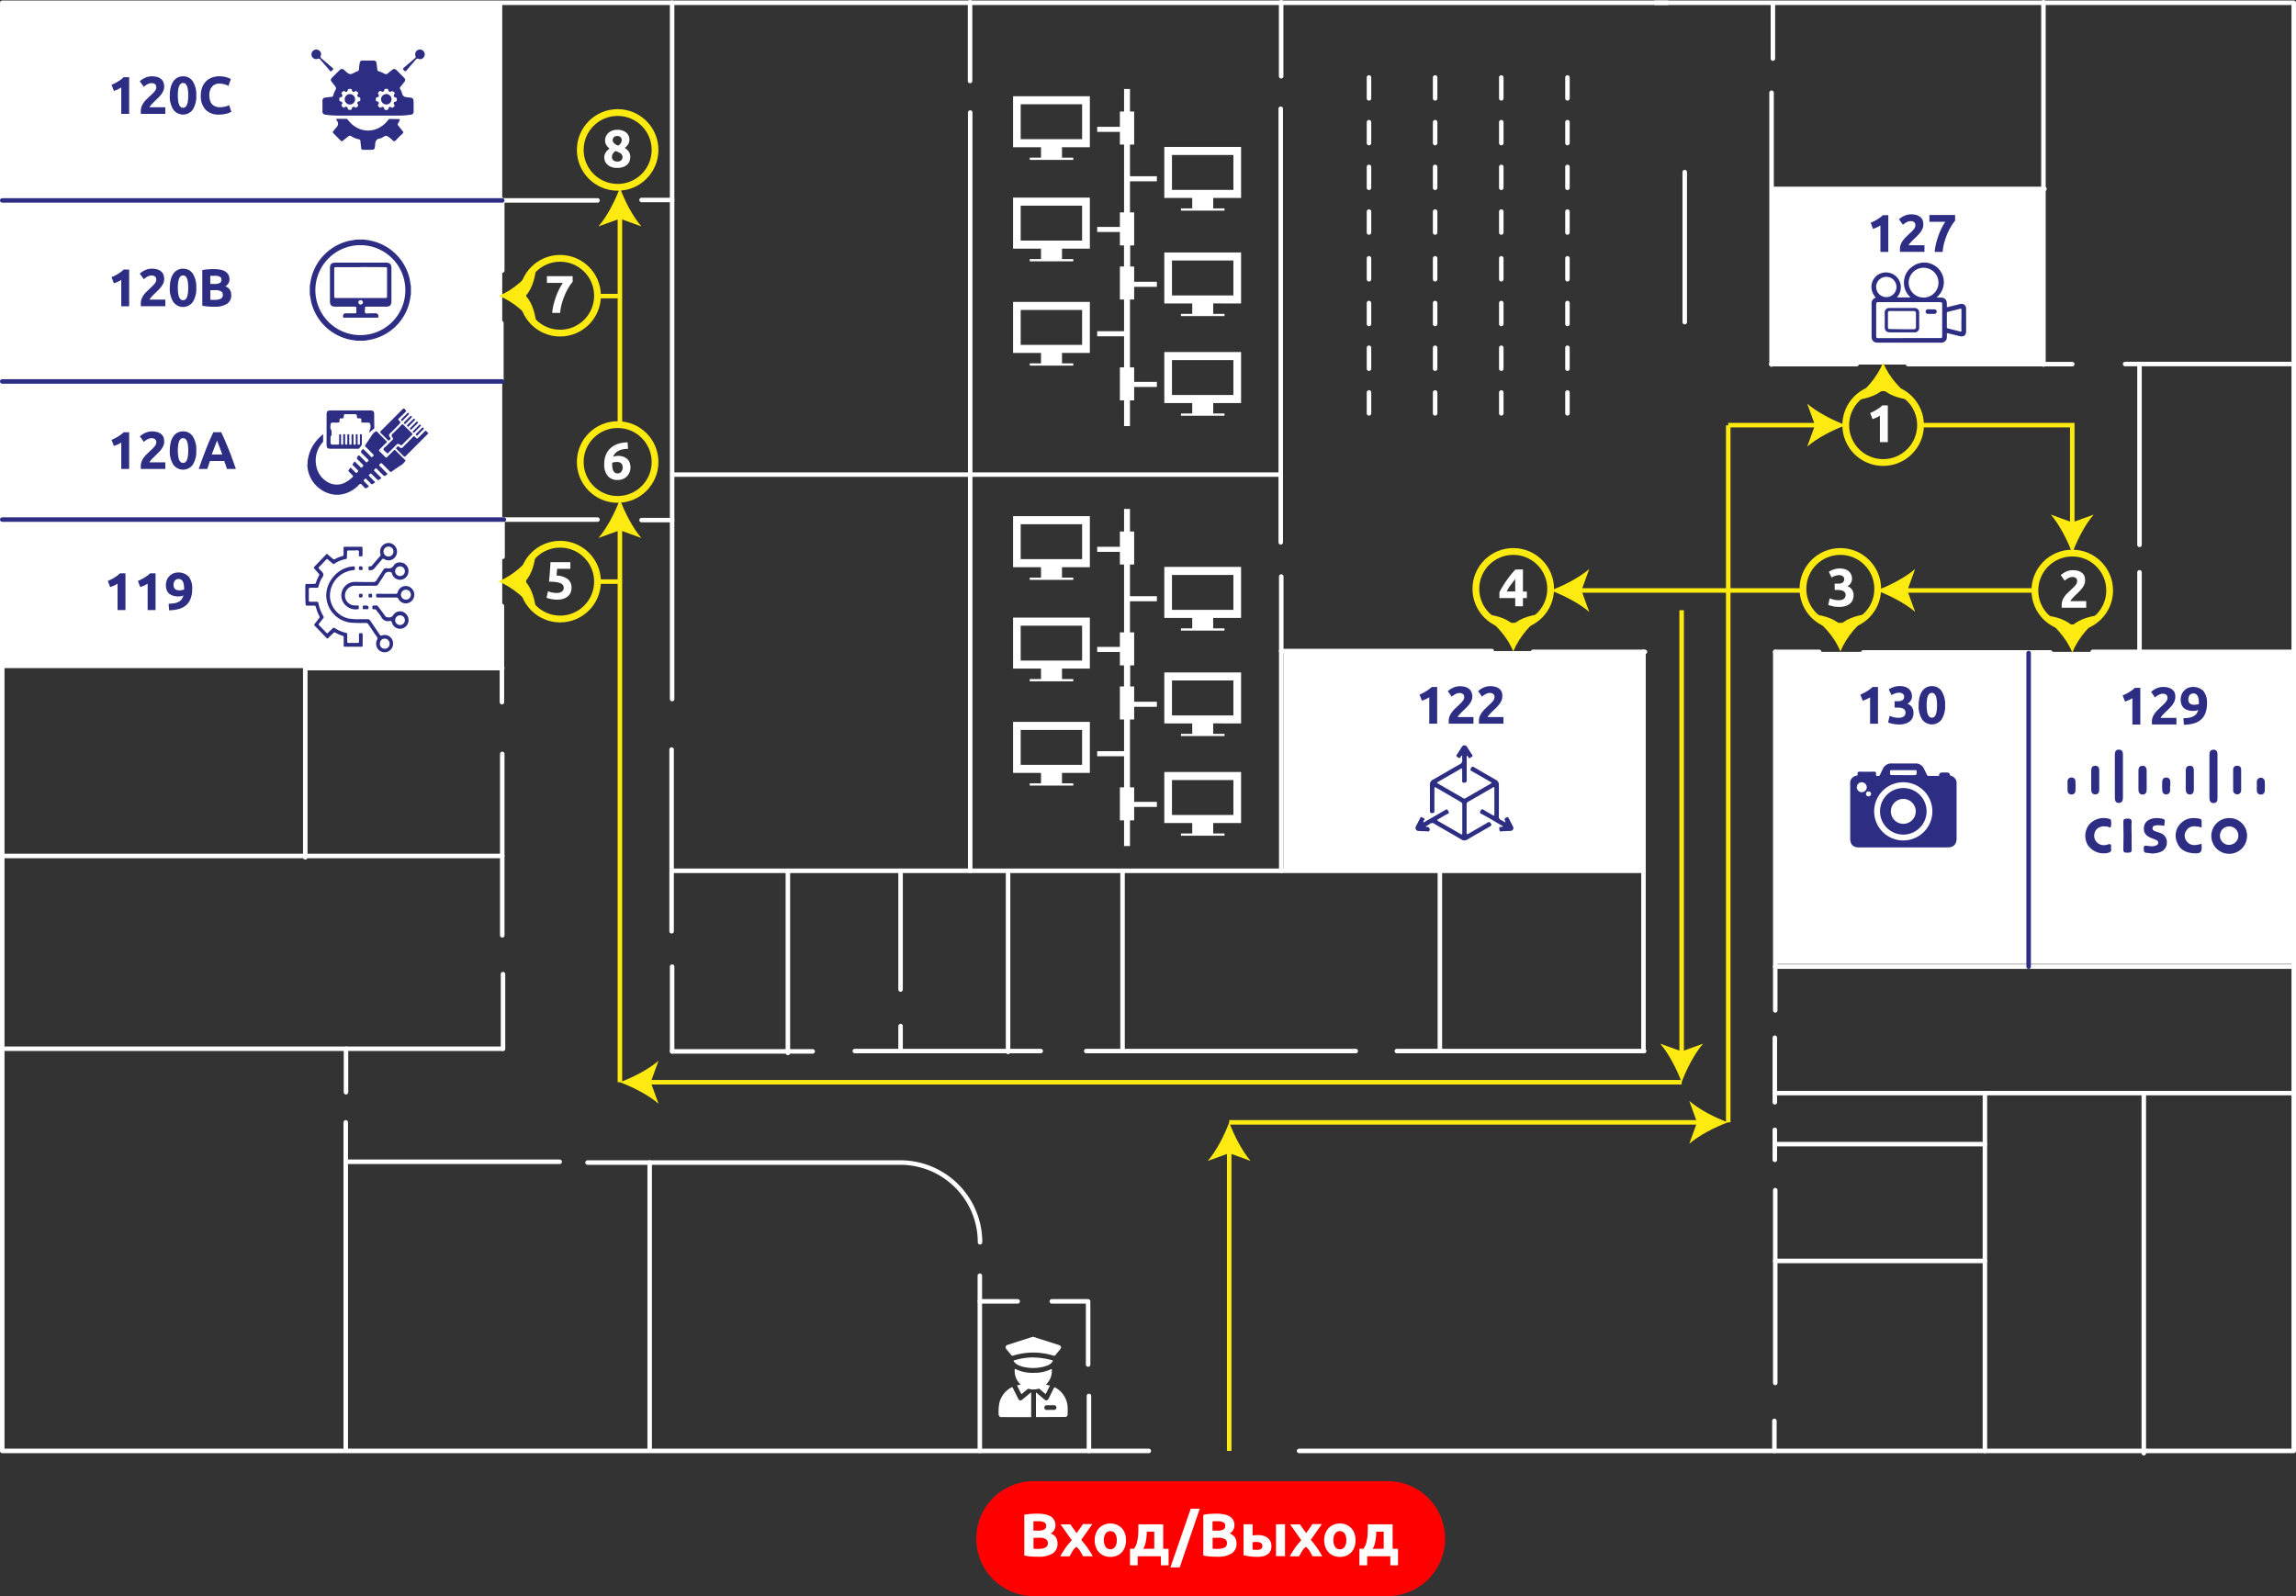 <svg xmlns="http://www.w3.org/2000/svg" viewBox="0 0 1016.76 706.89"><rect x="0" y="0" width="1016.76" height="706.89" fill="#333333" stroke="none"/><defs><style>.cls-1{fill:#fff;}.cls-2,.cls-5,.cls-7,.cls-8{fill:none;}.cls-2{stroke:#fff;}.cls-2,.cls-8{stroke-linecap:round;stroke-linejoin:round;}.cls-2,.cls-5,.cls-8{stroke-width:2px;}.cls-3{fill:#2d2e83;}.cls-4{fill:red;}.cls-5,.cls-7{stroke:#fcea10;stroke-miterlimit:22.93;}.cls-6{fill:#fcea10;}.cls-7{stroke-width:3px;}.cls-8{stroke:#2d2e83;}</style></defs><g id="Слой_2" data-name="Слой 2"><g id="Слой_1-2" data-name="Слой 1"><rect class="cls-1" x="784.41" y="83.66" width="120.52" height="77.8"/><rect class="cls-1" x="568.37" y="288.34" width="159.43" height="97.33"/><rect class="cls-1" x="0.81" y="230.82" width="221.6" height="65.08"/><rect class="cls-1" x="0.81" y="1.21" width="221.6" height="228.91"/><polyline class="cls-2" points="508.73 642.6 1 642.6 1 1.21 738.4 1.21"/><polyline class="cls-2" points="732.96 1.21 1015.76 1.21 1015.76 642.6 575.29 642.6"/><line class="cls-2" x1="482.23" y1="642.6" x2="482.23" y2="618.24"/><polyline class="cls-2" points="465.78 576.36 481.86 576.36 481.86 604.34"/><line class="cls-2" x1="433.91" y1="642.6" x2="433.91" y2="564.99"/><line class="cls-2" x1="433.91" y1="576.36" x2="450.67" y2="576.36"/><line class="cls-2" x1="287.7" y1="641.83" x2="287.7" y2="514.88"/><path class="cls-2" d="M260.19,514.88H398.66A35.31,35.31,0,0,1,434,550.19h0"/><line class="cls-2" x1="153.11" y1="514.54" x2="247.85" y2="514.54"/><line class="cls-2" x1="153.11" y1="642.17" x2="153.11" y2="497.08"/><line class="cls-2" x1="1" y1="464.47" x2="222.75" y2="464.47"/><line class="cls-2" x1="153.22" y1="464.47" x2="153.22" y2="483.74"/><line class="cls-2" x1="1" y1="379.1" x2="222.42" y2="379.1"/><line class="cls-2" x1="222.75" y1="464.47" x2="222.75" y2="431.43"/><line class="cls-2" x1="222.42" y1="333.9" x2="222.42" y2="414.25"/><line class="cls-2" x1="135.19" y1="379.69" x2="135.19" y2="269.72"/><line class="cls-2" x1="135.19" y1="295.9" x2="222.42" y2="295.9"/><line class="cls-2" x1="222.27" y1="310.99" x2="222.27" y2="268.38"/><line class="cls-2" x1="1" y1="230.12" x2="264.6" y2="230.12"/><line class="cls-2" x1="222.56" y1="230.12" x2="222.56" y2="246.62"/><line class="cls-2" x1="297.64" y1="1.21" x2="297.64" y2="309.6"/><line class="cls-2" x1="297.64" y1="230.34" x2="284.11" y2="230.34"/><line class="cls-2" x1="297.64" y1="88.57" x2="284.11" y2="88.57"/><line class="cls-2" x1="1" y1="88.76" x2="264.6" y2="88.76"/><line class="cls-2" x1="1" y1="168.25" x2="222.03" y2="168.25"/><line class="cls-2" x1="222.42" y1="88.57" x2="222.42" y2="119.84"/><line class="cls-2" x1="222.03" y1="168.25" x2="222.03" y2="143.04"/><line class="cls-2" x1="297.41" y1="412.45" x2="297.41" y2="331.97"/><line class="cls-2" x1="297.64" y1="428.1" x2="297.64" y2="465.65"/><line class="cls-2" x1="359.89" y1="465.65" x2="297.64" y2="465.65"/><line class="cls-2" x1="297.64" y1="385.67" x2="727.8" y2="385.67"/><line class="cls-2" x1="348.9" y1="466.32" x2="348.9" y2="385.67"/><line class="cls-2" x1="398.81" y1="385.67" x2="398.81" y2="438.25"/><line class="cls-2" x1="398.81" y1="465.5" x2="398.81" y2="454.44"/><line class="cls-2" x1="460.87" y1="465.5" x2="378.55" y2="465.5"/><line class="cls-2" x1="446.41" y1="465.9" x2="446.41" y2="386.35"/><line class="cls-2" x1="497.11" y1="385.67" x2="497.11" y2="465.25"/><line class="cls-2" x1="600.37" y1="465.5" x2="481.04" y2="465.5"/><line class="cls-2" x1="618.57" y1="465.5" x2="728.1" y2="465.5"/><line class="cls-2" x1="727.8" y1="385.67" x2="727.8" y2="465.5"/><line class="cls-2" x1="637.63" y1="385.67" x2="637.63" y2="465.5"/><line class="cls-2" x1="429.65" y1="385.67" x2="429.65" y2="49.84"/><line class="cls-2" x1="297.81" y1="210.2" x2="566.81" y2="210.2"/><line class="cls-2" x1="567.16" y1="48.16" x2="567.16" y2="240.2"/><line class="cls-2" x1="429.58" y1="1" x2="429.58" y2="35.88"/><line class="cls-2" x1="567.34" y1="1" x2="567.34" y2="33.77"/><line class="cls-2" x1="785.11" y1="1.62" x2="785.11" y2="25.95"/><line class="cls-2" x1="784.52" y1="161.46" x2="784.52" y2="41.07"/><line class="cls-2" x1="822.2" y1="161.28" x2="784.41" y2="161.28"/><line class="cls-2" x1="785.11" y1="83.66" x2="905.37" y2="83.66"/><line class="cls-2" x1="844.97" y1="161.28" x2="917.68" y2="161.28"/><line class="cls-2" x1="904.92" y1="1.03" x2="904.92" y2="161.46"/><line class="cls-2" x1="1015.76" y1="161.22" x2="941.08" y2="161.22"/><line class="cls-2" x1="947.46" y1="241.31" x2="947.46" y2="161.22"/><line class="cls-2" x1="947.46" y1="288.47" x2="947.46" y2="253.47"/><line class="cls-2" x1="1015.76" y1="288.71" x2="926.73" y2="288.71"/><line class="cls-2" x1="825.12" y1="288.95" x2="908" y2="288.95"/><line class="cls-2" x1="1015.76" y1="428.1" x2="786.15" y2="428.1"/><line class="cls-2" x1="786.15" y1="288.7" x2="786.15" y2="447.47"/><line class="cls-2" x1="805.59" y1="288.7" x2="786.15" y2="288.7"/><line class="cls-2" x1="786.15" y1="612.49" x2="786.15" y2="527.11"/><line class="cls-2" x1="785.78" y1="642.6" x2="785.78" y2="629.3"/><line class="cls-2" x1="949.36" y1="643.6" x2="949.36" y2="485.13"/><line class="cls-2" x1="1015.76" y1="484.13" x2="786.15" y2="484.13"/><line class="cls-2" x1="879" y1="484.13" x2="879" y2="642.6"/><line class="cls-2" x1="879" y1="558.45" x2="786.15" y2="558.45"/><line class="cls-2" x1="879" y1="506.73" x2="785.96" y2="506.73"/><line class="cls-2" x1="785.96" y1="459.59" x2="785.96" y2="488.2"/><line class="cls-2" x1="785.96" y1="500.39" x2="785.96" y2="513.67"/><line class="cls-2" x1="567.39" y1="385.67" x2="567.39" y2="255.33"/><line class="cls-2" x1="567.34" y1="288.34" x2="660.63" y2="288.34"/><line class="cls-2" x1="728.45" y1="288.7" x2="678.87" y2="288.7"/><line class="cls-2" x1="727.8" y1="385.67" x2="727.8" y2="288.7"/><path class="cls-1" d="M828.19,182.9c.45-.19.93-.4,1.42-.65s1-.51,1.44-.8.92-.59,1.35-.91a8.9,8.9,0,0,0,1.16-1H836v16.26h-3.5v-11.7a11.05,11.05,0,0,1-1.57.86c-.58.26-1.14.48-1.69.67Z"/><path class="cls-1" d="M923.35,257.16a4.36,4.36,0,0,1-.35,1.71,7.6,7.6,0,0,1-.91,1.58,13.36,13.36,0,0,1-1.27,1.47c-.47.47-.93.92-1.38,1.34l-.76.74c-.27.27-.54.55-.79.83s-.47.54-.67.79a1.67,1.67,0,0,0-.36.6h7v2.93H913a3.86,3.86,0,0,1,0-.66v-.56a5.68,5.68,0,0,1,.36-2.06,7.81,7.81,0,0,1,.95-1.75,10.5,10.5,0,0,1,1.33-1.51l1.47-1.41,1.06-1a10.53,10.53,0,0,0,.87-.94,4.31,4.31,0,0,0,.59-.92,2.18,2.18,0,0,0,.21-.93,1.66,1.66,0,0,0-.59-1.45,2.44,2.44,0,0,0-1.45-.42,3.48,3.48,0,0,0-1.18.2,6.24,6.24,0,0,0-1,.47,6.75,6.75,0,0,0-.79.54c-.22.18-.38.32-.49.43l-1.74-2.44a8.85,8.85,0,0,1,2.4-1.58,7.11,7.11,0,0,1,2.94-.62,8.14,8.14,0,0,1,2.46.33,4.62,4.62,0,0,1,1.7.93,3.53,3.53,0,0,1,1,1.45A5.54,5.54,0,0,1,923.35,257.16Z"/><path class="cls-1" d="M814.34,268.79a12.8,12.8,0,0,1-1.34-.08c-.47,0-.92-.13-1.36-.22s-.84-.2-1.2-.3a4.76,4.76,0,0,1-.84-.31l.68-2.91c.41.17.93.36,1.56.55a8,8,0,0,0,2.36.29,3.72,3.72,0,0,0,2.37-.61,2.2,2.2,0,0,0,.48-2.71,2.07,2.07,0,0,0-.74-.7,3.23,3.23,0,0,0-1.11-.38,8.54,8.54,0,0,0-1.37-.11h-1.36v-2.81H814a5.47,5.47,0,0,0,1-.09,2.6,2.6,0,0,0,.86-.32,1.67,1.67,0,0,0,.6-.61,1.91,1.91,0,0,0,.22-1,1.47,1.47,0,0,0-.19-.77,1.67,1.67,0,0,0-.48-.54,2.13,2.13,0,0,0-.68-.32,3,3,0,0,0-.79-.11,5.44,5.44,0,0,0-1.87.31,7.51,7.51,0,0,0-1.56.75l-1.24-2.56a9.62,9.62,0,0,1,.88-.49,9.5,9.5,0,0,1,1.11-.47,9.87,9.87,0,0,1,1.3-.35,7.64,7.64,0,0,1,1.47-.14,7.88,7.88,0,0,1,2.47.34,4.68,4.68,0,0,1,1.72,1,3.92,3.92,0,0,1,1,1.45,4.86,4.86,0,0,1,.33,1.81,3.74,3.74,0,0,1-2,3.23,4.22,4.22,0,0,1,2,1.54,4.28,4.28,0,0,1,.69,2.45,5.66,5.66,0,0,1-.38,2.08,4.2,4.2,0,0,1-1.17,1.64,5.68,5.68,0,0,1-2,1.08A9.67,9.67,0,0,1,814.34,268.79Z"/><path class="cls-1" d="M674.42,252.19V262h1.74v2.86h-1.74v3.64H671v-3.64h-7v-2.56c.34-.69.77-1.47,1.29-2.33s1.09-1.76,1.72-2.67,1.3-1.81,2-2.69a28,28,0,0,1,2.11-2.37ZM671,256.46c-.61.8-1.26,1.67-2,2.6a17.74,17.74,0,0,0-1.74,2.89H671v-5.49Z"/><path class="cls-3" d="M628.63,307.62c.45-.19.93-.4,1.42-.65s1-.51,1.44-.8.92-.59,1.35-.91a8.9,8.9,0,0,0,1.16-1h2.44V320.5h-3.5V308.8a11.05,11.05,0,0,1-1.57.86c-.58.26-1.14.48-1.69.67Z"/><path class="cls-3" d="M652,308.52a4.36,4.36,0,0,1-.35,1.71,7.6,7.6,0,0,1-.91,1.58,13.36,13.36,0,0,1-1.27,1.47c-.47.47-.93.92-1.38,1.34l-.76.74c-.27.27-.54.55-.79.83s-.47.54-.67.79a1.67,1.67,0,0,0-.36.6h7v2.93H641.61a3.86,3.86,0,0,1-.05-.66v-.56a5.68,5.68,0,0,1,.36-2.06,7.81,7.81,0,0,1,1-1.75A10.5,10.5,0,0,1,644.2,314l1.47-1.41,1.06-1a10.53,10.53,0,0,0,.87-.94,4.31,4.31,0,0,0,.59-.92,2.18,2.18,0,0,0,.21-.93,1.66,1.66,0,0,0-.59-1.45,2.44,2.44,0,0,0-1.45-.42,3.48,3.48,0,0,0-1.18.2,6.24,6.24,0,0,0-1,.47,6.75,6.75,0,0,0-.79.54c-.22.18-.38.32-.49.43l-1.74-2.44a8.85,8.85,0,0,1,2.4-1.58,7.11,7.11,0,0,1,2.94-.62,8.14,8.14,0,0,1,2.46.33,4.62,4.62,0,0,1,1.7.93,3.53,3.53,0,0,1,1,1.45A5.5,5.5,0,0,1,652,308.52Z"/><path class="cls-3" d="M665.27,308.52a4.36,4.36,0,0,1-.35,1.71,7.6,7.6,0,0,1-.91,1.58,13.36,13.36,0,0,1-1.27,1.47c-.47.47-.93.92-1.38,1.34l-.76.74c-.27.27-.54.55-.79.83s-.47.54-.67.79a1.67,1.67,0,0,0-.36.6h7v2.93H654.93a3.86,3.86,0,0,1,0-.66v-.56a5.68,5.68,0,0,1,.36-2.06,7.81,7.81,0,0,1,1-1.75,10.5,10.5,0,0,1,1.33-1.51l1.47-1.41,1.06-1a10.53,10.53,0,0,0,.87-.94,4.31,4.31,0,0,0,.59-.92,2.18,2.18,0,0,0,.21-.93,1.66,1.66,0,0,0-.59-1.45,2.44,2.44,0,0,0-1.45-.42,3.48,3.48,0,0,0-1.18.2,6.24,6.24,0,0,0-1,.47,6.75,6.75,0,0,0-.79.54c-.22.18-.38.32-.49.43l-1.74-2.44a8.85,8.85,0,0,1,2.4-1.58,7.11,7.11,0,0,1,2.94-.62,8.14,8.14,0,0,1,2.46.33,4.62,4.62,0,0,1,1.7.93,3.53,3.53,0,0,1,1,1.45A5.5,5.5,0,0,1,665.27,308.52Z"/><path class="cls-3" d="M47.75,257.29c.45-.19.93-.4,1.42-.65s1-.51,1.44-.8.92-.59,1.35-.91a8.9,8.9,0,0,0,1.16-1h2.44v16.26h-3.5v-11.7a11.05,11.05,0,0,1-1.57.86c-.58.26-1.14.48-1.69.67Z"/><path class="cls-3" d="M61.07,257.29c.45-.19.93-.4,1.42-.65s1-.51,1.44-.8.92-.59,1.35-.91a8.9,8.9,0,0,0,1.16-1h2.44v16.26h-3.5v-11.7a11.05,11.05,0,0,1-1.57.86c-.58.26-1.14.48-1.69.67Z"/><path class="cls-3" d="M81.24,263.71a4.09,4.09,0,0,1-1.09.34,6.14,6.14,0,0,1-1,.11,8.24,8.24,0,0,1-2.6-.36,4.65,4.65,0,0,1-1.77-1,4.1,4.1,0,0,1-1-1.61,6.25,6.25,0,0,1,0-4,5.11,5.11,0,0,1,1-1.79,5.52,5.52,0,0,1,1.72-1.34,6.43,6.43,0,0,1,7.08,1.33,8.25,8.25,0,0,1,1.54,5.36,12.57,12.57,0,0,1-.6,4.06,7.35,7.35,0,0,1-1.85,3,8.12,8.12,0,0,1-3.2,1.82,16,16,0,0,1-4.62.65c0-.5,0-1-.07-1.45s-.06-.95-.09-1.45a17.27,17.27,0,0,0,2.42-.2,6.52,6.52,0,0,0,1.9-.59,4.41,4.41,0,0,0,1.4-1.09A5.8,5.8,0,0,0,81.24,263.71Zm-1.71-2.27a6.54,6.54,0,0,0,1.13-.11,2.5,2.5,0,0,0,.87-.29v-.21a1.28,1.28,0,0,1,0-.19,1,1,0,0,0,0-.16,12.72,12.72,0,0,0-.14-1.58,4.34,4.34,0,0,0-.4-1.29,2.23,2.23,0,0,0-.76-.87,2.12,2.12,0,0,0-1.18-.32,2,2,0,0,0-1,.23,2,2,0,0,0-.68.61,3,3,0,0,0-.39.82,3,3,0,0,0-.13.87,2.57,2.57,0,0,0,.62,1.88A2.82,2.82,0,0,0,79.53,261.44Z"/><path class="cls-3" d="M49.39,194.8c.45-.19.93-.4,1.42-.65s1-.51,1.44-.8.92-.59,1.35-.91a8.9,8.9,0,0,0,1.16-1H57.2v16.26H53.7V196a11.05,11.05,0,0,1-1.57.86c-.58.26-1.14.48-1.69.67Z"/><path class="cls-3" d="M72.71,195.69a4.36,4.36,0,0,1-.35,1.71,7.23,7.23,0,0,1-.92,1.58,13.36,13.36,0,0,1-1.27,1.47c-.47.47-.93.92-1.38,1.34l-.76.74c-.27.27-.54.55-.79.83s-.47.54-.67.79a1.67,1.67,0,0,0-.36.6h7v2.93H62.36a3.86,3.86,0,0,1,0-.66v-.56a5.68,5.68,0,0,1,.36-2.06,7.6,7.6,0,0,1,.95-1.75A10.5,10.5,0,0,1,65,201.14l1.47-1.41,1.06-1a10.53,10.53,0,0,0,.87-.94,4.31,4.31,0,0,0,.59-.92,2.18,2.18,0,0,0,.21-.93,1.66,1.66,0,0,0-.59-1.45,2.44,2.44,0,0,0-1.45-.42,3.48,3.48,0,0,0-1.18.2,5.87,5.87,0,0,0-1,.47,6.75,6.75,0,0,0-.79.54c-.22.18-.38.32-.49.43l-1.74-2.44a8.85,8.85,0,0,1,2.4-1.58,7.14,7.14,0,0,1,2.94-.62,8.14,8.14,0,0,1,2.46.33,4.62,4.62,0,0,1,1.7.93,3.65,3.65,0,0,1,1,1.45A5.58,5.58,0,0,1,72.71,195.69Z"/><path class="cls-3" d="M86.92,199.52a10.77,10.77,0,0,1-1.56,6.3,5.32,5.32,0,0,1-8.6,0,10.77,10.77,0,0,1-1.56-6.3,14.52,14.52,0,0,1,.41-3.61,8,8,0,0,1,1.18-2.65,5.15,5.15,0,0,1,1.85-1.64,5.08,5.08,0,0,1,2.42-.56,5,5,0,0,1,4.3,2.19A10.71,10.71,0,0,1,86.92,199.52Zm-3.56,0a18.82,18.82,0,0,0-.12-2.22,7.57,7.57,0,0,0-.38-1.72,2.8,2.8,0,0,0-.7-1.13,1.59,1.59,0,0,0-1.1-.4,1.53,1.53,0,0,0-1.09.4,2.84,2.84,0,0,0-.7,1.13,7.54,7.54,0,0,0-.39,1.72,18.58,18.58,0,0,0-.12,2.22,19,19,0,0,0,.12,2.23,7.73,7.73,0,0,0,.39,1.74,2.91,2.91,0,0,0,.7,1.13,1.53,1.53,0,0,0,1.09.4,1.55,1.55,0,0,0,1.1-.4,2.63,2.63,0,0,0,.7-1.13,8.08,8.08,0,0,0,.38-1.74A19.12,19.12,0,0,0,83.36,199.52Z"/><path class="cls-3" d="M100.5,207.68c-.18-.56-.38-1.15-.58-1.74s-.42-1.19-.62-1.78H93c-.21.59-.41,1.19-.62,1.78s-.4,1.17-.58,1.74H88q.92-2.62,1.74-4.86c.55-1.49,1.09-2.89,1.61-4.2s1-2.56,1.55-3.74,1-2.33,1.59-3.46h3.47c.53,1.13,1.06,2.28,1.58,3.46s1,2.43,1.57,3.74,1.06,2.71,1.61,4.2,1.13,3.1,1.74,4.86Zm-4.4-12.57q-.12.36-.36,1l-.54,1.41-.67,1.76c-.25.64-.5,1.31-.76,2h4.65l-.72-2c-.23-.64-.45-1.23-.66-1.76l-.55-1.41C96.33,195.66,96.2,195.34,96.1,195.11Z"/><path class="cls-3" d="M49.39,122.75c.45-.19.93-.4,1.42-.65s1-.51,1.44-.8.92-.59,1.35-.91a8.9,8.9,0,0,0,1.16-1H57.2v16.26H53.7v-11.7a11.05,11.05,0,0,1-1.57.86c-.58.26-1.14.48-1.69.67Z"/><path class="cls-3" d="M72.71,123.64a4.36,4.36,0,0,1-.35,1.71,7.23,7.23,0,0,1-.92,1.58,13.36,13.36,0,0,1-1.27,1.47c-.47.47-.93.92-1.38,1.34l-.76.74c-.27.27-.54.55-.79.83s-.47.54-.67.79a1.67,1.67,0,0,0-.36.6h7v2.93H62.36a3.86,3.86,0,0,1,0-.66v-.56a5.68,5.68,0,0,1,.36-2.06,7.6,7.6,0,0,1,.95-1.75A10.5,10.5,0,0,1,65,129.09l1.47-1.41,1.06-1a10.53,10.53,0,0,0,.87-.94,4.31,4.31,0,0,0,.59-.92,2.18,2.18,0,0,0,.21-.93,1.66,1.66,0,0,0-.59-1.45,2.44,2.44,0,0,0-1.45-.42,3.48,3.48,0,0,0-1.18.2,5.87,5.87,0,0,0-1,.47,6.75,6.75,0,0,0-.79.54c-.22.18-.38.32-.49.43L61.9,121.2a8.85,8.85,0,0,1,2.4-1.58,7.14,7.14,0,0,1,2.94-.62,8.14,8.14,0,0,1,2.46.33,4.62,4.62,0,0,1,1.7.93,3.65,3.65,0,0,1,1,1.45A5.5,5.5,0,0,1,72.71,123.64Z"/><path class="cls-3" d="M86.92,127.46a10.77,10.77,0,0,1-1.56,6.3,5.32,5.32,0,0,1-8.6,0,10.77,10.77,0,0,1-1.56-6.3,14.52,14.52,0,0,1,.41-3.61,8,8,0,0,1,1.18-2.65,5.15,5.15,0,0,1,1.85-1.64,5.08,5.08,0,0,1,2.42-.56,5,5,0,0,1,4.3,2.19A10.71,10.71,0,0,1,86.92,127.46Zm-3.56,0a18.82,18.82,0,0,0-.12-2.22,7.57,7.57,0,0,0-.38-1.72,2.8,2.8,0,0,0-.7-1.13,1.59,1.59,0,0,0-1.1-.4,1.53,1.53,0,0,0-1.09.4,2.84,2.84,0,0,0-.7,1.13,7.54,7.54,0,0,0-.39,1.72,18.58,18.58,0,0,0-.12,2.22,19,19,0,0,0,.12,2.23,7.73,7.73,0,0,0,.39,1.74,2.91,2.91,0,0,0,.7,1.13,1.53,1.53,0,0,0,1.09.4,1.55,1.55,0,0,0,1.1-.4,2.63,2.63,0,0,0,.7-1.13,8.08,8.08,0,0,0,.38-1.74A18.87,18.87,0,0,0,83.36,127.46Z"/><path class="cls-3" d="M95,135.84c-.89,0-1.78,0-2.66-.08a17.6,17.6,0,0,1-2.76-.39V119.61a23.43,23.43,0,0,1,2.46-.32c.89-.07,1.72-.11,2.49-.11a16.83,16.83,0,0,1,2.85.22,6.79,6.79,0,0,1,2.24.76,4.09,4.09,0,0,1,1.47,1.42,4.18,4.18,0,0,1,.53,2.17,3.44,3.44,0,0,1-1.88,3.07,3.79,3.79,0,0,1,2.11,1.6,4.53,4.53,0,0,1,.56,2.28,4.38,4.38,0,0,1-1.86,3.85A9.77,9.77,0,0,1,95,135.84Zm-1.85-10.09h1.78a5,5,0,0,0,2.42-.43,1.51,1.51,0,0,0,.73-1.4,1.42,1.42,0,0,0-.75-1.38,4.79,4.79,0,0,0-2.21-.4h-1q-.54,0-1,.06v3.54Zm0,2.79v4.2c.27,0,.55.06.87.07s.66,0,1,0a6.39,6.39,0,0,0,2.65-.47,1.74,1.74,0,0,0,1-1.74,1.71,1.71,0,0,0-.84-1.61,5,5,0,0,0-2.42-.48h-2.3Z"/><path class="cls-3" d="M49.39,37.55c.45-.19.93-.4,1.42-.65s1-.51,1.44-.8.92-.59,1.35-.91a8.9,8.9,0,0,0,1.16-1H57.2V50.43H53.7V38.73a11.05,11.05,0,0,1-1.57.86c-.58.26-1.14.48-1.69.67Z"/><path class="cls-3" d="M72.71,38.44a4.36,4.36,0,0,1-.35,1.71,7.23,7.23,0,0,1-.92,1.58,13.36,13.36,0,0,1-1.27,1.47c-.47.47-.93.92-1.38,1.34l-.76.74c-.27.27-.54.55-.79.83s-.47.54-.67.79a1.67,1.67,0,0,0-.36.6h7v2.93H62.36a3.86,3.86,0,0,1,0-.66v-.56a5.68,5.68,0,0,1,.36-2.06,7.6,7.6,0,0,1,.95-1.75A10.5,10.5,0,0,1,65,43.89l1.47-1.41,1.06-1a10.53,10.53,0,0,0,.87-.94,4.31,4.31,0,0,0,.59-.92,2.18,2.18,0,0,0,.21-.93,1.66,1.66,0,0,0-.59-1.45,2.44,2.44,0,0,0-1.45-.42,3.48,3.48,0,0,0-1.18.2,5.87,5.87,0,0,0-1,.47,6.75,6.75,0,0,0-.79.54c-.22.18-.38.32-.49.43L61.9,36a8.85,8.85,0,0,1,2.4-1.58,7.14,7.14,0,0,1,2.94-.62,8.14,8.14,0,0,1,2.46.33,4.62,4.62,0,0,1,1.7.93,3.65,3.65,0,0,1,1,1.45A5.5,5.5,0,0,1,72.71,38.44Z"/><path class="cls-3" d="M86.92,42.26a10.77,10.77,0,0,1-1.56,6.3,5.32,5.32,0,0,1-8.6,0,10.77,10.77,0,0,1-1.56-6.3,14.52,14.52,0,0,1,.41-3.61A8,8,0,0,1,76.79,36a5.15,5.15,0,0,1,1.85-1.64,5.08,5.08,0,0,1,2.42-.56A5,5,0,0,1,85.36,36,10.71,10.71,0,0,1,86.92,42.26Zm-3.56,0A18.82,18.82,0,0,0,83.24,40a7.57,7.57,0,0,0-.38-1.72,2.8,2.8,0,0,0-.7-1.13,1.59,1.59,0,0,0-1.1-.4,1.53,1.53,0,0,0-1.09.4,2.84,2.84,0,0,0-.7,1.13A7.54,7.54,0,0,0,78.88,40a18.58,18.58,0,0,0-.12,2.22,19,19,0,0,0,.12,2.23,7.73,7.73,0,0,0,.39,1.74,2.91,2.91,0,0,0,.7,1.13,1.53,1.53,0,0,0,1.09.4,1.55,1.55,0,0,0,1.1-.4,2.63,2.63,0,0,0,.7-1.13,8.08,8.08,0,0,0,.38-1.74A19,19,0,0,0,83.36,42.26Z"/><path class="cls-3" d="M97,50.75a7.86,7.86,0,0,1-6-2.21,8.81,8.81,0,0,1-2.08-6.26,9.71,9.71,0,0,1,.63-3.6A7.54,7.54,0,0,1,91.26,36a7.08,7.08,0,0,1,2.63-1.65,9.39,9.39,0,0,1,3.31-.56,10.85,10.85,0,0,1,1.88.15,12.06,12.06,0,0,1,1.48.35,7.62,7.62,0,0,1,1.06.41c.28.14.48.25.61.33l-1.06,3a8.63,8.63,0,0,0-1.75-.68A8.22,8.22,0,0,0,97.16,37a4.93,4.93,0,0,0-1.65.28,3.77,3.77,0,0,0-1.43.9,4.51,4.51,0,0,0-1,1.61,6.73,6.73,0,0,0-.38,2.39,8.28,8.28,0,0,0,.25,2.1,4.37,4.37,0,0,0,.8,1.68,3.82,3.82,0,0,0,1.44,1.11,5.17,5.17,0,0,0,2.16.41,10.23,10.23,0,0,0,1.43-.09c.42-.06.8-.14,1.13-.22a6.32,6.32,0,0,0,.87-.29l.68-.3,1,2.93a8.7,8.7,0,0,1-2.18.84A13.55,13.55,0,0,1,97,50.75Z"/><path class="cls-3" d="M828.41,98.66c.45-.19.93-.4,1.42-.65s1-.51,1.44-.8.92-.59,1.35-.91a8.9,8.9,0,0,0,1.16-1h2.44v16.26h-3.5V99.84a11.05,11.05,0,0,1-1.57.86c-.58.26-1.14.48-1.69.67Z"/><path class="cls-3" d="M851.72,99.56a4.36,4.36,0,0,1-.35,1.71,7.6,7.6,0,0,1-.91,1.58,13.36,13.36,0,0,1-1.27,1.47c-.47.47-.93.92-1.38,1.34l-.76.74c-.27.27-.54.55-.79.83s-.47.54-.67.79a1.67,1.67,0,0,0-.36.6h7v2.93H841.38a3.86,3.86,0,0,1,0-.66v-.56a5.68,5.68,0,0,1,.36-2.06,7.81,7.81,0,0,1,.95-1.75A10.5,10.5,0,0,1,844,105l1.47-1.41,1.06-1a10.53,10.53,0,0,0,.87-.94,4.31,4.31,0,0,0,.59-.92,2.18,2.18,0,0,0,.21-.93,1.66,1.66,0,0,0-.59-1.45,2.44,2.44,0,0,0-1.45-.42,3.48,3.48,0,0,0-1.18.2,6.24,6.24,0,0,0-1,.47,6.75,6.75,0,0,0-.79.54c-.22.18-.38.32-.49.43l-1.74-2.44a8.85,8.85,0,0,1,2.4-1.58,7.11,7.11,0,0,1,2.94-.62,8.14,8.14,0,0,1,2.46.33,4.62,4.62,0,0,1,1.7.93,3.53,3.53,0,0,1,1,1.45A5.28,5.28,0,0,1,851.72,99.56Z"/><path class="cls-3" d="M856.74,111.54a22.88,22.88,0,0,1,.59-3.57,35.41,35.41,0,0,1,1.09-3.64,31.32,31.32,0,0,1,1.44-3.37,19.69,19.69,0,0,1,1.62-2.73h-7.06v-3H865.8v2.53a15.83,15.83,0,0,0-1.65,2.28,26.62,26.62,0,0,0-1.71,3.3,31,31,0,0,0-1.41,4,20.76,20.76,0,0,0-.74,4.22h-3.55Z"/><path class="cls-1" d="M249.65,260.44a2.41,2.41,0,0,0-.3-1.21,2.27,2.27,0,0,0-1.06-.88,7.73,7.73,0,0,0-2-.54,23.11,23.11,0,0,0-3.19-.19c.17-1.45.31-2.93.42-4.43s.2-2.91.26-4.22h8.8v2.93H246.7c0,.56-.07,1.11-.11,1.63s-.08,1-.13,1.37a8.67,8.67,0,0,1,5,1.61,4.7,4.7,0,0,1,1.63,3.81,5.33,5.33,0,0,1-.4,2.09,4.49,4.49,0,0,1-1.2,1.67,5.62,5.62,0,0,1-2,1.1,9,9,0,0,1-2.83.4,12.61,12.61,0,0,1-1.33-.08c-.46-.05-.91-.12-1.34-.21s-.82-.18-1.16-.27a4.77,4.77,0,0,1-.8-.28l.63-2.89a10.15,10.15,0,0,0,1.55.5,9.57,9.57,0,0,0,2.3.25,3.46,3.46,0,0,0,2.35-.65A1.92,1.92,0,0,0,249.65,260.44Z"/><path class="cls-1" d="M244.53,138.61a22.88,22.88,0,0,1,.59-3.57,35.41,35.41,0,0,1,1.09-3.64,31.32,31.32,0,0,1,1.44-3.37,19.69,19.69,0,0,1,1.62-2.73h-7.06v-3h11.38v2.53a15.83,15.83,0,0,0-1.65,2.28,26.62,26.62,0,0,0-1.71,3.3,31,31,0,0,0-1.41,3.95,20.09,20.09,0,0,0-.74,4.22h-3.55Z"/><path class="cls-1" d="M279.11,69.51a5.11,5.11,0,0,1-.36,1.94A4.25,4.25,0,0,1,277.66,73a4.94,4.94,0,0,1-1.82,1,8.07,8.07,0,0,1-2.52.36,7,7,0,0,1-2.73-.46,5.47,5.47,0,0,1-1.76-1.14,3.94,3.94,0,0,1-.95-1.49,4.52,4.52,0,0,1-.28-1.49,4.06,4.06,0,0,1,.19-1.29,3.94,3.94,0,0,1,.52-1.07,5.66,5.66,0,0,1,.74-.88,7.91,7.91,0,0,1,.88-.75,6.44,6.44,0,0,1-1.49-1.62,3.9,3.9,0,0,1-.48-2,4.32,4.32,0,0,1,.39-1.8,4.53,4.53,0,0,1,1.09-1.51,5.44,5.44,0,0,1,1.7-1,6,6,0,0,1,2.22-.39,6.65,6.65,0,0,1,2.45.41,5.16,5.16,0,0,1,1.68,1,3.78,3.78,0,0,1,.95,1.42,4.3,4.3,0,0,1,.29,1.56,3.94,3.94,0,0,1-.6,2.1,4.65,4.65,0,0,1-1.49,1.53,6,6,0,0,1,1.91,1.82A4.31,4.31,0,0,1,279.11,69.51Zm-8.12.14a1.64,1.64,0,0,0,.13.62,1.68,1.68,0,0,0,.41.62,2.48,2.48,0,0,0,.73.47,2.71,2.71,0,0,0,1.08.19,2.37,2.37,0,0,0,1.78-.59,1.88,1.88,0,0,0,.56-1.32,1.81,1.81,0,0,0-.25-1,2.47,2.47,0,0,0-.67-.74,4.51,4.51,0,0,0-1-.56c-.38-.16-.79-.32-1.23-.46a4.61,4.61,0,0,0-1.1,1.15A2.82,2.82,0,0,0,271,69.65Zm4.34-7.72a1.68,1.68,0,0,0-.11-.55,1.56,1.56,0,0,0-.35-.55,1.9,1.9,0,0,0-.62-.43,2.13,2.13,0,0,0-.92-.18,2.21,2.21,0,0,0-.89.16,1.79,1.79,0,0,0-1,1,1.58,1.58,0,0,0-.12.58,2.11,2.11,0,0,0,.55,1.4,4.27,4.27,0,0,0,1.89,1.12,3.64,3.64,0,0,0,1.15-1.08A2.5,2.5,0,0,0,275.33,61.93Z"/><path class="cls-1" d="M273.55,201.89a7.29,7.29,0,0,1,2.59.41,4.91,4.91,0,0,1,1.75,1.11,4.23,4.23,0,0,1,1,1.64,6.48,6.48,0,0,1,.31,2,5.72,5.72,0,0,1-.34,1.92,5.27,5.27,0,0,1-2.79,3.09,5.78,5.78,0,0,1-2.52.52,5.47,5.47,0,0,1-4.46-1.85,7.79,7.79,0,0,1-1.52-5.11,10.94,10.94,0,0,1,.73-4.15,8.16,8.16,0,0,1,2.08-3,9.12,9.12,0,0,1,3.26-1.88,14,14,0,0,1,4.3-.67c0,.48.06,1,.09,1.42s.06.94.09,1.44a14.17,14.17,0,0,0-2.24.22,7.31,7.31,0,0,0-1.9.62,5.26,5.26,0,0,0-1.49,1.09,4.85,4.85,0,0,0-1,1.63,4.07,4.07,0,0,1,1.06-.33A9.37,9.37,0,0,1,273.55,201.89Zm-.44,2.72a7.29,7.29,0,0,0-1.1.09,3.2,3.2,0,0,0-.92.26c0,.06,0,.16,0,.28s0,.23,0,.33a10.29,10.29,0,0,0,.12,1.6,4.29,4.29,0,0,0,.4,1.31,2.25,2.25,0,0,0,.75.88,2,2,0,0,0,1.17.32,1.88,1.88,0,0,0,1-.25,2.24,2.24,0,0,0,.68-.62,2.77,2.77,0,0,0,.4-.83,3.13,3.13,0,0,0,.13-.88,2.6,2.6,0,0,0-.6-1.84A2.64,2.64,0,0,0,273.11,204.61Z"/><path class="cls-4" d="M614.49,706.89H457.78a25.44,25.44,0,0,1-25.45-25.45h0A25.44,25.44,0,0,1,457.78,656H614.49a25.44,25.44,0,0,1,25.45,25.45h0A25.45,25.45,0,0,1,614.49,706.89Z"/><path class="cls-1" d="M459.81,689.45c-1,0-2,0-3.05-.09a21.58,21.58,0,0,1-3.16-.44V670.86a27,27,0,0,1,2.82-.36q1.53-.12,2.85-.12a19.53,19.53,0,0,1,3.27.26,7.78,7.78,0,0,1,2.57.87,4.46,4.46,0,0,1,1.68,1.63,4.78,4.78,0,0,1,.61,2.49,4,4,0,0,1-2.15,3.52,4.43,4.43,0,0,1,2.42,1.83,5.26,5.26,0,0,1,.64,2.61,5,5,0,0,1-2.14,4.41A11.46,11.46,0,0,1,459.81,689.45Zm-2.12-11.55h2a5.72,5.72,0,0,0,2.77-.5,1.7,1.7,0,0,0,.83-1.6,1.66,1.66,0,0,0-.86-1.59,5.59,5.59,0,0,0-2.53-.46h-1.16c-.41,0-.78,0-1.1.07v4.07Zm0,3.19v4.81c.3,0,.64.06,1,.08s.75,0,1.18,0a7.26,7.26,0,0,0,3-.54,2,2,0,0,0,1.16-2,1.94,1.94,0,0,0-1-1.84,5.63,5.63,0,0,0-2.77-.55Z"/><path class="cls-1" d="M476.78,679l2.81-4h4.14L478.82,682a44.86,44.86,0,0,1,3,3.85,37.27,37.27,0,0,1,2.1,3.41h-4.3c-.15-.27-.33-.61-.54-1s-.46-.83-.72-1.26a7,7,0,0,0-.84-1.12c-.29-.3-.58-.58-.86-.83-.27.23-.55.49-.83.77a5.35,5.35,0,0,0-.8,1.05l-.74,1.25c-.24.41-.46.8-.65,1.15h-4.07c.22-.44.52-1,.89-1.58s.77-1.25,1.22-1.9a23.58,23.58,0,0,1,1.43-1.9c.51-.62,1-1.19,1.51-1.73l-2.53-3.6-2.41-3.42H474Z"/><path class="cls-1" d="M498.65,682.12a9.25,9.25,0,0,1-.48,3,6.55,6.55,0,0,1-1.4,2.36,6.25,6.25,0,0,1-2.19,1.52,7.79,7.79,0,0,1-5.7,0,6.25,6.25,0,0,1-2.19-1.52,6.89,6.89,0,0,1-1.42-2.36,8.75,8.75,0,0,1-.51-3,8.47,8.47,0,0,1,.53-3,7,7,0,0,1,1.45-2.34,6.5,6.5,0,0,1,2.2-1.51,7.07,7.07,0,0,1,2.78-.54,7.15,7.15,0,0,1,2.81.54,6.36,6.36,0,0,1,2.19,1.51,6.71,6.71,0,0,1,1.42,2.34A8.62,8.62,0,0,1,498.65,682.12Zm-4.09,0a5.07,5.07,0,0,0-.74-2.92,2.41,2.41,0,0,0-2.11-1.06,2.44,2.44,0,0,0-2.12,1.06,5,5,0,0,0-.75,2.92,5.08,5.08,0,0,0,.75,2.94,2.42,2.42,0,0,0,2.12,1.09,2.38,2.38,0,0,0,2.11-1.09A5.12,5.12,0,0,0,494.56,682.12Z"/><path class="cls-1" d="M500.4,685.93h1.75a6.67,6.67,0,0,0,1.17-2.27,15.3,15.3,0,0,0,.59-2.88c.12-1,.18-2,.2-3s0-1.9,0-2.69h11v10.86h2.39v7.31h-3.41v-4H503.82v4h-3.41v-7.31Zm10.75,0v-7.58h-3.28q-.06.95-.12,1.95a18.64,18.64,0,0,1-.24,2,15.81,15.81,0,0,1-.47,1.92,7.71,7.71,0,0,1-.78,1.72Z"/><path class="cls-1" d="M522.42,694.18h-4.11l9-26h4Z"/><path class="cls-1" d="M539.08,689.45c-1,0-2,0-3.05-.09a21.77,21.77,0,0,1-3.16-.44V670.86a27,27,0,0,1,2.82-.36q1.53-.12,2.85-.12a19.53,19.53,0,0,1,3.27.26,7.86,7.86,0,0,1,2.57.87,4.46,4.46,0,0,1,1.68,1.63,4.78,4.78,0,0,1,.6,2.49,4,4,0,0,1-2.15,3.52,4.43,4.43,0,0,1,2.42,1.83,5.26,5.26,0,0,1,.65,2.61,5,5,0,0,1-2.14,4.41A11.46,11.46,0,0,1,539.08,689.45ZM537,677.9h2a5.72,5.72,0,0,0,2.77-.5,1.72,1.72,0,0,0,.83-1.6,1.66,1.66,0,0,0-.86-1.59,5.59,5.59,0,0,0-2.53-.46h-1.16c-.41,0-.78,0-1.1.07v4.07Zm0,3.19v4.81c.31,0,.64.06,1,.08s.75,0,1.18,0a7.26,7.26,0,0,0,3-.54,2,2,0,0,0,1.16-2,1.94,1.94,0,0,0-1-1.84,5.63,5.63,0,0,0-2.77-.55Z"/><path class="cls-1" d="M554.67,680.1a7,7,0,0,1,1-.18c.4,0,.87-.07,1.38-.07a8.8,8.8,0,0,1,2.33.3,5.67,5.67,0,0,1,1.9.9,4.34,4.34,0,0,1,1.28,1.53,4.77,4.77,0,0,1,.47,2.16,4.86,4.86,0,0,1-.43,2.14,3.87,3.87,0,0,1-1.24,1.48,5.62,5.62,0,0,1-1.92.86,10.09,10.09,0,0,1-2.49.28,29.31,29.31,0,0,1-3.25-.17,25.5,25.5,0,0,1-3-.55V675.07h4v5Zm2,6.32a3.1,3.1,0,0,0,1.73-.42,1.51,1.51,0,0,0,.63-1.36,1.44,1.44,0,0,0-.22-.82,1.62,1.62,0,0,0-.59-.54,2.78,2.78,0,0,0-.87-.28,7.13,7.13,0,0,0-1.06-.08c-.27,0-.57,0-.89.05a7.13,7.13,0,0,0-.72.11v3.23a7.24,7.24,0,0,0,.86.08C555.89,686.41,556.27,686.42,556.66,686.42Zm12.39,2.79h-4V675.07h4Z"/><path class="cls-1" d="M578.42,679l2.81-4h4.14L580.46,682a44.86,44.86,0,0,1,3,3.85,37.27,37.27,0,0,1,2.1,3.41h-4.3c-.15-.27-.33-.61-.54-1s-.46-.83-.72-1.26a7,7,0,0,0-.84-1.12c-.29-.3-.58-.58-.86-.83-.27.23-.55.49-.83.77a5.35,5.35,0,0,0-.8,1.05l-.74,1.25c-.24.41-.46.8-.65,1.15h-4.07c.22-.44.52-1,.89-1.58s.77-1.25,1.22-1.9a23.58,23.58,0,0,1,1.43-1.9c.51-.62,1-1.19,1.51-1.73l-2.53-3.6-2.41-3.42h4.33Z"/><path class="cls-1" d="M600.29,682.12a9.25,9.25,0,0,1-.48,3,6.55,6.55,0,0,1-1.4,2.36,6.25,6.25,0,0,1-2.19,1.52,7.79,7.79,0,0,1-5.7,0,6.25,6.25,0,0,1-2.19-1.52,6.89,6.89,0,0,1-1.42-2.36,8.75,8.75,0,0,1-.51-3,8.47,8.47,0,0,1,.53-3,7,7,0,0,1,1.45-2.34,6.5,6.5,0,0,1,2.2-1.51,7.07,7.07,0,0,1,2.78-.54,7.15,7.15,0,0,1,2.81.54,6.36,6.36,0,0,1,2.19,1.51,6.71,6.71,0,0,1,1.42,2.34A8.62,8.62,0,0,1,600.29,682.12Zm-4.09,0a5.07,5.07,0,0,0-.74-2.92,2.41,2.41,0,0,0-2.11-1.06,2.44,2.44,0,0,0-2.12,1.06,5,5,0,0,0-.75,2.92,5.08,5.08,0,0,0,.75,2.94,2.42,2.42,0,0,0,2.12,1.09,2.38,2.38,0,0,0,2.11-1.09A5.12,5.12,0,0,0,596.2,682.12Z"/><path class="cls-1" d="M602,685.93h1.75a6.67,6.67,0,0,0,1.17-2.27,15.3,15.3,0,0,0,.59-2.88c.12-1,.18-2,.2-3s0-1.9,0-2.69h11v10.86h2.39v7.31h-3.41v-4H605.45v4H602v-7.31Zm10.76,0v-7.58h-3.28q-.06.95-.12,1.95a18.64,18.64,0,0,1-.24,2,15.81,15.81,0,0,1-.47,1.92,7.71,7.71,0,0,1-.78,1.72Z"/><path class="cls-3" d="M631.23,366.09c.43.08.56.12.68.13a1.13,1.13,0,0,1,1.07,1.72c-.12.31-.35.28-.58.27-1.49-.06-3-.11-4.48-.2a1.39,1.39,0,0,1-1-1.82c.64-1.31,1.36-2.58,2-3.9.4-.83.83-.26,1.21-.07s1,.25.58,1a1.71,1.71,0,0,0-.4.93c.31.18.5-.1.71-.22,3-1.74,6.08-3.46,9.08-5.26.75-.45.92-.05,1.19.44s.68.89-.19,1.32c-1.4.69-2.71,1.56-4.07,2.32-.62.34-.77.56,0,1q4.88,2.76,9.71,5.6c.73.43.82.19.82-.51q0-6.27,0-12.54a1.07,1.07,0,0,0-.6-1.06Q641.44,352,636,348.87c-.64-.37-.79-.24-.79.46,0,3.26,0,6.52,0,9.79,0,.79-.19,1-1,1s-1-.28-1-1.05q.06-5.76,0-11.52a2.28,2.28,0,0,1,1.3-2.21c4-2.25,7.87-4.57,11.84-6.8a1.85,1.85,0,0,0,1.17-2.07,13.66,13.66,0,0,1,0-1.81c-.41-.06-.47.24-.56.42-.33.72-.7.79-1.38.33s-.84-.7-.32-1.39c.75-1,1.36-2.11,2.05-3.16a1.33,1.33,0,0,1,2.4,0c.74,1.14,1.42,2.32,2.21,3.42.47.66,0,.83-.4,1.05s-.84.88-1.3,0a6.1,6.1,0,0,0-.53-.74,1.76,1.76,0,0,0-.18,1.16c0,3.3,0,6.59,0,9.89,0,.9-.38.93-1.08,1s-1-.29-.93-1c.05-1.56,0-3.13,0-4.69,0-.59-.15-.74-.69-.43q-5,2.91-10.06,5.81c-.45.26-.43.44,0,.68l11.29,6.52a.81.81,0,0,0,.93,0q5.55-3.22,11.11-6.42c.89-.51.19-.69-.17-.9-2.7-1.57-5.4-3.14-8.13-4.66-.71-.39-.75-.71-.35-1.38s.67-.8,1.37-.38q4.77,2.83,9.61,5.56a2.4,2.4,0,0,1,1.35,2.3c0,4.59,0,9.18,0,13.76a1.68,1.68,0,0,0,1.06,1.83,18.42,18.42,0,0,1,1.74,1c.18-.24,0-.38,0-.52-.48-1-.23-1.48.91-1.8.42-.12.48.16.59.37.7,1.32,1.4,2.64,2.06,4A1.28,1.28,0,0,1,669,368c-1.36.07-2.72.06-4.07.21-1,.11-.89-.47-1-1.09s.21-1,.9-.91a.81.81,0,0,0,.78-.25l-2.07-1.21c-2.53-1.46-5-3-7.6-4.35-.9-.48-.46-.87-.21-1.42s.6-.73,1.22-.34c1.32.83,2.7,1.56,4,2.36.53.31.83.42.82-.4,0-3.81,0-7.61,0-11.42,0-.64-.18-.69-.7-.39-3.67,2.13-7.35,4.26-11,6.36a1.07,1.07,0,0,0-.59,1.06c0,4.18,0,8.36,0,12.54,0,.73.12.91.82.5,2.81-1.65,5.66-3.24,8.45-4.92.76-.46,1-.28,1.46.39s.16,1-.45,1.36c-3.31,1.88-6.61,3.77-9.88,5.7a2.42,2.42,0,0,1-2.75,0c-4-2.35-8-4.61-12-6.95a1.45,1.45,0,0,0-1.83,0C632.73,365.27,632.09,365.58,631.23,366.09Z"/><path class="cls-3" d="M162.91,51.18c-4.66,0-9.32,0-14,0a38.68,38.68,0,0,1-4.81-.4,1.32,1.32,0,0,1-1.3-1.52c0-1.51,0-3,0-4.52a1.36,1.36,0,0,1,1.39-1.55c.85-.1,1.7-.23,2.55-.28a.82.82,0,0,0,.85-.69,7.48,7.48,0,0,1,.83-2.09c.63-.93.34-1.53-.28-2.31-2.22-2.75-2.21-2.28.3-4.81l2-2a1.25,1.25,0,0,1,1.83-.12c.89.69,1.74,1.77,2.72,1.91s2-.81,3-1.13a1.14,1.14,0,0,0,1-1.22c0-.85.19-1.7.31-2.55a1.16,1.16,0,0,1,1.26-1.09h4.93A1.2,1.2,0,0,1,166.74,28c.12.88.26,1.76.33,2.65a.94.94,0,0,0,.79,1,9.4,9.4,0,0,1,2.18.88,1.34,1.34,0,0,0,1.88-.18c.54-.52,1.18-.94,1.77-1.41a1.25,1.25,0,0,1,1.84.06l3.41,3.42a1.28,1.28,0,0,1,.07,1.92c-.56.69-1.08,1.42-1.66,2.09a.83.83,0,0,0-.09,1.1,5.23,5.23,0,0,1,.72,1.58c.25,1.49,1.16,1.87,2.54,2,2.65.21,2.64.29,2.64,2.95,0,1.06,0,2.12,0,3.19a1.31,1.31,0,0,1-1.27,1.54,36.67,36.67,0,0,1-4.19.4Zm11.89-9.79c0-.6-1-1.21-1.48-.94-.73.41-1.19.23-1.34-.58-.11-.59-.53-.53-.93-.53s-.79,0-.89.57-.66,1-1.26.57-.78-.14-1.12.21-.58.6-.21,1.12a.73.73,0,0,1-.47,1.24c-.61.12-.67.43-.67.92s0,.84.63,1a.72.72,0,0,1,.51,1.21c-.36.51-.18.78.19,1.12s.58.6,1.12.23,1.14-.16,1.27.55.41.62.86.62.87,0,1-.59c.16-.79.64-1,1.33-.52.49.35.74,0,1-.27s.63-.53.26-1c-.52-.7-.23-1.17.54-1.33s.56-.56.58-1-.07-.74-.63-.85c-.72-.14-.89-.64-.55-1.29A2.11,2.11,0,0,1,174.8,41.39Zm-18.11,5.86a.93.93,0,0,1,.34.15c.46.45.8.28,1.2-.12s.52-.67.16-1.21a.71.71,0,0,1,.53-1.15c.59-.11.68-.44.66-.94s0-.82-.63-.95a.75.75,0,0,1-.48-1.3c.37-.49.08-.73-.22-1s-.56-.65-1.11-.25a.75.75,0,0,1-1.28-.52c-.11-.58-.44-.6-.87-.6s-.86,0-1,.6-.66,1-1.27.52-.79,0-1.12.26-.56.55-.2,1a.75.75,0,0,1-.48,1.3c-.61.13-.66.44-.67.93s.07.81.66,1,1,.64.49,1.28c-.37.48-.09.72.21,1s.59.65,1.11.25a.71.71,0,0,1,1.23.44c.14.62.45.74,1,.73s.87-.1.88-.71S156.34,47.45,156.69,47.25Z"/><path class="cls-3" d="M177.05,52.75a3.09,3.09,0,0,1-.66,1.66,1,1,0,0,0,.15,1.44c.59.66,1.08,1.42,1.68,2.08s.39.91-.09,1.37c-1,.92-1.92,1.86-2.83,2.83-.46.49-.82.57-1.37.1a9,9,0,0,0-2.6-2c-1-.35-1.88.92-3,1.07-1.59.22-2.1,1.09-2.2,2.67-.15,2.37-.28,2.37-2.67,2.37-.82,0-1.65,0-2.47,0s-1-.29-1.08-1c-.06-.85-.21-1.7-.27-2.55a1,1,0,0,0-.91-1.14,10.39,10.39,0,0,1-3.21-1.33,1,1,0,0,0-1.35.15c-.73.63-1.52,1.18-2.25,1.8a.69.69,0,0,1-1.13-.07c-1-1-2-2.06-3.05-3.06a.73.73,0,0,1,0-1.21c.28-.3.48-.68.77-1,1.12-1.08,1.75-2.2.56-3.66-.36-.44-.09-.64.43-.63,1.23,0,2.47,0,3.7,0a1.07,1.07,0,0,1,.92.52c4.77,6.23,13,6.21,17.76,0,.19-.25.34-.49.72-.49Z"/><path class="cls-3" d="M137.92,24a2.06,2.06,0,0,1,1.26-1.85,2,2,0,0,1,2.21.28,1.86,1.86,0,0,1,.69,2.19,1,1,0,0,0,.39,1.35c1.61,1.33,3.14,2.74,4.76,4.06.64.52.24.76-.11,1.09s-.57.78-1.1.13c-1.32-1.61-2.73-3.15-4.06-4.76a1,1,0,0,0-1.36-.4A2.09,2.09,0,0,1,137.92,24Z"/><path class="cls-3" d="M186.14,21.94a2.06,2.06,0,0,1,1.77,1.31,2,2,0,0,1-.35,2.2,1.84,1.84,0,0,1-2.21.62c-.63-.28-.91,0-1.27.39-1.34,1.59-2.75,3.13-4.06,4.75-.56.69-.8.21-1.18-.12s-.56-.65,0-1.1c1.63-1.35,3.21-2.77,4.83-4.13a.83.83,0,0,0,.31-1.1A2.11,2.11,0,0,1,186.14,21.94Z"/><path class="cls-3" d="M173.38,44a2.31,2.31,0,1,1-2.22-2.34A2.29,2.29,0,0,1,173.38,44Z"/><path class="cls-3" d="M155,46.28A2.3,2.3,0,1,1,157.25,44,2.29,2.29,0,0,1,155,46.28Z"/><path class="cls-3" d="M136.21,204.16c.13-.64.25-1.29.39-1.93a16.7,16.7,0,0,1,3.88-7.42,19.65,19.65,0,0,1,2.62-2.52c0,1.05,0,2.1,0,3.15,0,.38-.4.63-.63.93a12.06,12.06,0,0,0-2.43,9.91,10.34,10.34,0,0,0,4.66,7,8,8,0,0,0,8.21.39,13.74,13.74,0,0,0,3.18-2.34c.33-.3.38-.55,0-.87s-.84-.82-1.23-1.25c-.21-.23-.67-.41-.55-.73a4.92,4.92,0,0,1,.82-1.27c.18-.23.3,0,.41.15.58.57,1.19,1.12,1.72,1.73.4.46.64.41,1.07,0s.31-.7-.07-1.06c-.61-.57-1.17-1.21-1.8-1.76-.39-.35-.42-.63-.08-1a1,1,0,0,0,.21-.32c.28-.62.58-.6,1-.11.63.69,1.34,1.32,2,2,.29.31.51.46.83,0s.77-.57.2-1.09c-.73-.67-1.35-1.46-2.1-2.1-.59-.51-.57-.88-.15-1.49s.6-.63,1.08-.11c.78.84,1.67,1.57,2.43,2.42.51.57.72.15,1.06-.14s.33-.55,0-.88c-.92-.88-1.78-1.82-2.71-2.68-.44-.4-.5-.69-.13-1.19.65-.88.61-.9,1.4-.11s1.79,1.74,2.63,2.65c.41.45.63.4,1.06,0s.32-.69-.06-1.06c-1.08-1-2.11-2.13-3.19-3.17a.57.57,0,0,1-.08-.89c1-1.53,2.06-3.09,3.07-4.64a6.77,6.77,0,0,1,1.47-1.31c.21-.19.36-.06.51.09,1.42,1.42,2.83,2.85,4.27,4.26.33.32.09.46-.1.66-1,1-2,2-3,3-.34.32-.36.52,0,.84.85.8,1.68,1.63,2.48,2.48.38.41.59.33.95,0,.93-1,1.91-1.9,2.85-2.87.29-.3.48-.34.79,0,1.38,1.39,2.78,2.76,4.17,4.14.17.17.34.31.11.57a6.87,6.87,0,0,1-1.44,1.56q-2.25,1.44-4.44,3a.61.61,0,0,1-1-.08c-1.07-1.12-2.21-2.18-3.27-3.31-.43-.46-.64-.23-1,.09s-.55.51-.09.95c1.08,1,2.08,2.09,3.13,3.13.32.31.32.47-.08.72-1.05.68-1,.7-1.9-.16s-1.68-1.63-2.47-2.49c-.5-.54-.66,0-.94.22s-.49.45-.09.82c.93.86,1.79,1.81,2.72,2.67.39.36.33.55-.1.76a1.67,1.67,0,0,0-.38.25c-.45.43-.8.31-1.2-.11-.73-.78-1.54-1.48-2.27-2.26-.56-.59-.75,0-1.08.25s-.14.53.09.76c.72.72,1.42,1.46,2.15,2.16.32.31.43.55-.07.78a1.22,1.22,0,0,0-.38.26c-.44.41-.78.36-1.19-.1-.57-.65-1.24-1.21-1.82-1.85-.33-.37-.56-.32-.84,0s-.66.53-.17,1,1.16,1.21,1.78,1.78c.35.33.28.48-.09.71-1.35.81-.91.76-1.93-.15-.49-.44-.88-1.26-1.44-1.24s-.95.76-1.43,1.18c-4.78,4.19-10.68,4.78-15.75,1.5a13.6,13.6,0,0,1-6.22-9.71c0-.25,0-.51-.16-.73C136.21,205.68,136.21,204.92,136.21,204.16Z"/><path class="cls-3" d="M189.79,192c-.35,0-.49.34-.69.55q-4.71,4.68-9.39,9.39c-.42.42-.64.45-1.06,0-1-1-2-2-3-3-.19-.19-.49-.4-.11-.66s.4-.85,1-.5c.45.25.86.83,1.37.65s.74-.67,1.1-1c1.29-1.3,2.59-2.59,3.86-3.91.34-.36.55-.46.95,0,.87.92.9.89,1.78,0s1.61-1.56,2.37-2.38c.38-.41.64-.47,1,0a7.6,7.6,0,0,0,.76.74Z"/><path class="cls-3" d="M163.6,191.67a2.8,2.8,0,0,1,.27-1.54,3.78,3.78,0,0,0,0-2.53c-.09-.32-.44-.44-.82-.43-.81,0-1.63,0-2.44,0-.47,0-.65-.15-.6-.61,0-.12,0-.26,0-.38.08-.74-.25-1-1-.9s-1-.21-.94-.85c0-.82-.37-1-1.1-1-1.3,0-2.6.06-3.89,0-.61,0-.85.23-.81.77.07.91-.36,1.22-1.21,1.11-.53-.07-.69.17-.7.69,0,1.16-.07,1.15-1.25,1.16H147.3c-.59,0-.91.27-.91.87s-.24,1.55.08,2c.52.74.29,1.45.37,2.16,0,.34.07.71-.32.94-.18.1-.13.32-.14.49V196a.82.82,0,0,0,1,.92c.76,0,1.53,0,2.29,0,.41,0,.52-.16.52-.54,0-1.14,0-2.29,0-3.43,0-.31,0-.62.44-.62s.41.34.41.63c0,1.14,0,2.29,0,3.43,0,.34,0,.58.48.58s.46-.26.46-.59q0-1.68,0-3.36c0-.31-.17-.75.45-.74s.4.42.41.71c0,1.12,0,2.24,0,3.36,0,.42.11.58.55.6s.42-.32.42-.61c0-1.14,0-2.29,0-3.43,0-.3-.06-.62.43-.62s.43.3.43.61c0,1.17,0,2.34,0,3.51,0,.34,0,.57.47.57s.55-.19.55-.6c0-1.17,0-2.34,0-3.51,0-.27,0-.56.39-.58s.45.29.45.6c0,1.17,0,2.34,0,3.51,0,.42.11.59.55.58s.49-.22.48-.57c0-1.14,0-2.29,0-3.43,0-.3-.13-.7.43-.68s.38.38.39.65c0,1.14,0,2.29,0,3.43,0,.32,0,.61.46.58s.56-.18.55-.6c0-1.17,0-2.34,0-3.51,0-.28-.05-.56.4-.55s.45.22.45.53c0,1.25,0,2.49,0,3.74,0,.84-.73,1.37-1.17,2-.24.35-.72.16-1.08.16-3.89,0-7.78,0-11.67,0-1.28,0-1.69-.44-1.69-1.69q0-6.22,0-12.44c0-.38,0-.76,0-1.14,0-1.22.46-1.67,1.66-1.68q6.06,0,12.13,0c1.91,0,3.82,0,5.72,0,1.08,0,1.55.45,1.57,1.52,0,2,0,4,.07,6a.82.82,0,0,1-.37.77A7.85,7.85,0,0,0,163.6,191.67Z"/><path class="cls-3" d="M182.75,192.29l-.44.47c-1.36,1.37-2.74,2.72-4.09,4.11a.69.69,0,0,1-1,.15c-1.07-.66-1.08-.63-1.95.25-1.08,1.08-2.16,2.15-3.23,3.24-.3.31-.51.44-.84,0s-1.34-.94-1.36-1.55.85-1,1.32-1.49c.83-.86,1.66-1.72,2.52-2.55.39-.37.53-.71.14-1.16-.58-.66-.52-1.18.18-1.81,1.34-1.21,2.57-2.53,3.84-3.81.23-.23.39-.41.72-.08,1.29,1.3,2.61,2.57,3.91,3.85C182.56,192.05,182.64,192.17,182.75,192.29Z"/><path class="cls-3" d="M179.91,182.08c-.11.12-.22.26-.34.38-1,1-1.95,1.93-2.95,2.87-.32.3-.38.48,0,.83.93.92.91.94,0,1.9-1.27,1.28-2.51,2.59-3.83,3.83a1.06,1.06,0,0,0-.19,1.66c.18.25.61.52.2,1-.65.74-.65.76-1.37.05-.92-.91-1.82-1.85-2.76-2.74-.4-.38-.36-.59,0-1q4.77-4.73,9.48-9.5c.53-.54.87-.54,1.28,0C179.53,181.64,179.81,181.77,179.91,182.08Z"/><path class="cls-3" d="M182,190.39c-.15-.13-.3-.26-.44-.4s0-.31.11-.43c.89-.9,1.8-1.79,2.68-2.69.23-.23.38-.17.55,0s.37.3.11.56c-.94.92-1.87,1.86-2.8,2.79A1.51,1.51,0,0,1,182,190.39Z"/><path class="cls-3" d="M178,186.44a4.8,4.8,0,0,1-.4-.39c-.19-.22,0-.31.15-.42l2.58-2.57c.19-.19.35-.35.62-.08s.23.38,0,.62c-.88.88-1.73,1.78-2.6,2.66C178.26,186.35,178.19,186.47,178,186.44Z"/><path class="cls-3" d="M187.69,189.68a.68.68,0,0,1-.29.56c-.81.84-1.64,1.67-2.44,2.51-.23.24-.39.32-.67,0s-.2-.43,0-.66l2.53-2.53c.11-.11.21-.34.43-.23A2.68,2.68,0,0,1,187.69,189.68Z"/><path class="cls-3" d="M179.28,187.92c-.15-.21-.29-.39-.41-.58s0-.27.15-.37l2.64-2.62c.22-.22.38-.25.63,0s.1.43-.08.61l-2.54,2.62Z"/><path class="cls-3" d="M183.27,191.71a4.27,4.27,0,0,1-.44-.41c-.14-.16,0-.27.09-.38l2.74-2.75c.2-.2.35-.15.5,0s.39.24.15.48l-2.82,2.88A1.39,1.39,0,0,1,183.27,191.71Z"/><path class="cls-3" d="M183.88,185.84c-.15.18-.22.28-.31.37-.85.88-1.7,1.75-2.54,2.63-.2.21-.35.32-.62,0s-.28-.41,0-.67c.88-.84,1.74-1.71,2.61-2.57.11-.11.23-.31.44-.14S183.73,185.73,183.88,185.84Z"/><path class="cls-3" d="M137.19,130.32v-3.64a6,6,0,0,0,.13-.61,22.43,22.43,0,0,1,16.81-19.3c1.2-.3,2.43-.4,3.63-.67h3.64a6,6,0,0,0,.61.13A22.44,22.44,0,0,1,181.29,123c.3,1.22.41,2.47.68,3.7v3.64c0,.2-.11.4-.13.6a22.36,22.36,0,0,1-17.49,19.44c-1,.21-2,.35-2.95.52h-3.64a1,1,0,0,0-.53-.13A22.41,22.41,0,0,1,137.88,134C137.56,132.8,137.45,131.55,137.19,130.32Zm42.31-1.83a19.92,19.92,0,1,0-19.91,19.93A19.89,19.89,0,0,0,179.5,128.49Z"/><path class="cls-3" d="M159.71,116.33H171c1.61,0,2.34.73,2.34,2.36v14.62c0,1.87-.65,2.51-2.53,2.51-2.82,0-5.64,0-8.46,0-.5,0-.8.06-.72.67s-.31,1.72.17,2.14,1.38.11,2.1.12,1.59,0,2.38,0a1.26,1.26,0,0,1,1.22,1.73c-.07.22-.22.21-.38.21h-1c-4.43,0-8.86,0-13.29,0-.3,0-.79.29-.88-.34-.11-.78.12-1.34.68-1.52a2.28,2.28,0,0,1,.69-.07c1.31,0,2.61,0,3.92,0,.49,0,.58-.18.56-.61a13.45,13.45,0,0,1,0-1.68c.05-.54-.16-.66-.67-.66-2.87,0-5.74,0-8.6,0-1.75,0-2.41-.66-2.41-2.4V118.8c0-1.82.66-2.47,2.49-2.47Zm0,2c-3.66,0-7.32,0-11,0-.55,0-.7.15-.7.7q0,6.12,0,12.24c0,.52.11.72.68.72q11,0,22,0c.55,0,.71-.15.71-.71,0-4.08,0-8.16,0-12.24,0-.62-.21-.71-.76-.71C167,118.3,163.37,118.28,159.71,118.28Zm1,15.61a1,1,0,0,0-1-1,1,1,0,0,0-1,1,1,1,0,0,0,.94.94A1,1,0,0,0,160.7,133.89Z"/><path class="cls-3" d="M135.2,263.4c0-1.33,0-2.66,0-4,0-.59.14-.82.75-.79,1,.05,2.09,0,3.14,0a.75.75,0,0,0,.86-.61,14.88,14.88,0,0,1,1.26-2.93.77.77,0,0,0-.11-1.06c-.64-.69-1.23-1.44-1.87-2.13-.32-.35-.31-.58,0-.92,1.74-1.78,3.46-3.58,5.17-5.38.28-.3.46-.3.76,0,.75.66,1.53,1.29,2.28,1.94a.61.61,0,0,0,.82.13,13.12,13.12,0,0,1,3.3-1.33.69.69,0,0,0,.58-.8c0-.92,0-1.85,0-2.77,0-.45.17-.6.6-.6,2.4,0,4.81,0,7.21,0,.43,0,.6.12.59.59q0,1.56,0,3.12c0,.7-.44.53-.81.53s-.86.18-.8-.52v-.09c-.09-.64.32-1.51-.2-1.88s-1.2-.1-1.82-.1c-.85,0-1.7,0-2.55,0-.46,0-.66.13-.65.63,0,.81-.08,1.62-.07,2.43a.66.66,0,0,1-.61.76,13.29,13.29,0,0,0-5,2.08c-.31.23-.5.08-.73-.12-.65-.56-1.32-1.09-1.95-1.67-.36-.33-.6-.39-1,0q-1.47,1.62-3,3.16c-.35.35-.33.56,0,.91.67.74,1.66,1.44,1.84,2.31S142.42,256,142,257a16.15,16.15,0,0,0-.93,2.69.67.67,0,0,1-.81.63c-.93,0-1.87,0-2.8,0-.48,0-.72.1-.71.66q0,2.43,0,4.86c0,.56.22.68.71.66.88,0,1.76,0,2.63,0a.75.75,0,0,1,.92.71,18.35,18.35,0,0,0,2.23,5.77c.22.35.11.56-.11.84-.59.74-1.15,1.51-1.75,2.24-.28.35-.33.59,0,.94q1.58,1.57,3.1,3.21c.32.34.53.29.82,0,.64-.65,1.33-1.26,2-1.92a.63.63,0,0,1,.94-.13,14.74,14.74,0,0,0,5,2.12c.41.09.54.29.53.71,0,1,0,2.08,0,3.12,0,.49.16.66.64.65,1.3,0,2.6,0,3.9,0,.54,0,.67-.21.66-.71,0-1,0-2,0-3,0-.73.42-.59.83-.6s.83-.1.8.62c0,1.59,0,3.18,0,4.77,0,.46-.16.59-.59.59-2.4,0-4.81,0-7.21,0-.51,0-.61-.2-.6-.66,0-1.13,0-2.26,0-3.38a.74.74,0,0,0-.61-.86,13,13,0,0,1-3-1.31.71.71,0,0,0-1,.18c-.73.73-1.49,1.41-2.21,2.15-.32.33-.5.3-.8,0-1.71-1.81-3.43-3.6-5.18-5.37-.36-.36-.28-.59,0-.92.65-.8,1.26-1.64,1.9-2.44a.8.8,0,0,0,.1-1,19,19,0,0,1-1.5-3.95c-.13-.48-.34-.65-.82-.63-1,0-2,0-3,0-.62,0-.76-.2-.74-.79C135.22,266,135.2,264.7,135.2,263.4Z"/><path class="cls-3" d="M159.44,274.24c1.32,0,2.4,0,3.47,0a1.06,1.06,0,0,1,1,.56c1.37,2,2.77,4.08,4.14,6.13.32.48.57.69,1.21.47a3.62,3.62,0,0,1,4.39,1.86,3.91,3.91,0,0,1-.89,4.72,3.68,3.68,0,0,1-4.7.14,3.81,3.81,0,0,1-1.1-4.73,1.2,1.2,0,0,0-.14-1.46c-1.25-1.78-2.48-3.59-3.68-5.4a1.28,1.28,0,0,0-1.18-.64,62.19,62.19,0,0,1-6.69-.13,12.23,12.23,0,0,1-10.79-12.13c.06-6.52,5.57-12.41,11.94-12.77.37,0,.79-.1.71.51-.06.46.3,1.07-.65,1.16a11.42,11.42,0,0,0-10.37,11.7,10.58,10.58,0,0,0,8.22,9.69A23.66,23.66,0,0,0,159.44,274.24Zm13.08,10.83a2.16,2.16,0,0,0-2.12-2.22,2.13,2.13,0,0,0-2.17,2.16,2.15,2.15,0,1,0,4.29.06Z"/><path class="cls-3" d="M161.29,257.76c1.33,0,2.66,0,4,0a1.5,1.5,0,0,0,1.5-.84c1-1.58,2.05-3.12,3.06-4.68a1,1,0,0,1,1-.56c.22,0,.45,0,.68,0a2.58,2.58,0,0,0,2.87-1.27c.85-1.44,2.91-1.68,4.43-.92a3.83,3.83,0,0,1,2,4.2,3.75,3.75,0,0,1-3.51,3.09,3.68,3.68,0,0,1-3.72-2.7c-.17-.65-.48-.73-1.05-.79a2.17,2.17,0,0,0-2.37,1.3c-.83,1.44-1.82,2.78-2.71,4.19a1.18,1.18,0,0,1-1.17.63q-4.62,0-9.24,0a4.37,4.37,0,0,0-.8,8.65,10.59,10.59,0,0,0,2.11.09c.45,0,.57.23.49.58s.33.92-.34,1.07a6.41,6.41,0,0,1-6.51-3,6,6,0,0,1,5-9.08C158.46,257.72,159.87,257.76,161.29,257.76Zm18-4.85a2.15,2.15,0,1,0-2.12,2.22A2.16,2.16,0,0,0,179.31,252.91Z"/><path class="cls-3" d="M166.19,268.17c.7-.23,1.16.25,1.61.88.87,1.24,1.83,2.42,2.7,3.67a1.47,1.47,0,0,0,1.34.68,2.27,2.27,0,0,0,2.43-1.13,3.46,3.46,0,0,1,4.46-1.14,3.9,3.9,0,0,1,2.16,4.05,3.84,3.84,0,0,1-3.53,3.3,3.71,3.71,0,0,1-3.76-2.65c-.19-.67-.47-.93-1.1-.8a3.21,3.21,0,0,1-3.68-1.82c-.58-1-1.4-1.89-2.08-2.84a1,1,0,0,0-1.06-.53c-.74.14-.78-.28-.81-.88s.27-.85.85-.77A4.55,4.55,0,0,1,166.19,268.17Zm13.11,6.44a2.15,2.15,0,1,0-2.12,2.21A2.16,2.16,0,0,0,179.3,274.61Z"/><path class="cls-3" d="M171.31,263c1.27,0,2.54,0,3.81,0,.55,0,.83-.09,1-.72a3.69,3.69,0,0,1,3.85-2.74,3.86,3.86,0,0,1,.93,7.48,3.63,3.63,0,0,1-4.48-1.81.94.94,0,0,0-1-.58c-2.68,0-5.37,0-8.05,0-.72,0-.8-.28-.83-.9s.28-.79.85-.78C168.71,263,170,263,171.31,263Zm8.39,2.58a2.2,2.2,0,1,0-2.14-2.21A2.15,2.15,0,0,0,179.7,265.55Z"/><path class="cls-3" d="M163.23,251.82c-.11-.7,0-1.12.69-1a.91.91,0,0,0,.86-.43q1.71-2,3.46-4a1,1,0,0,0,.22-1.08,3.83,3.83,0,0,1,2-4.47,3.72,3.72,0,0,1,4.57,1.14,3.88,3.88,0,0,1-.14,4.87,3.61,3.61,0,0,1-4.68.8c-.56-.34-.8-.21-1.16.23-1.14,1.39-2.32,2.75-3.49,4.12a2.54,2.54,0,0,1-2.16.5C163.05,252.27,163.27,251.94,163.23,251.82Zm11-7.6a2.14,2.14,0,0,0-2.19-2.14,2.2,2.2,0,1,0,2.19,2.14Z"/><path class="cls-3" d="M161.8,269.81c-.33-.22-1.12.49-1.17-.62,0-.82.17-1.19,1-1a2.9,2.9,0,0,0,.51,0c.9,0,1.27.56.95,1.4C163,269.81,163,269.81,161.8,269.81Z"/><path class="cls-3" d="M159.85,252.45c-.62.1-1,0-.92-.73,0-.57,0-1,.79-.92s.9.16.86.87S160.52,252.67,159.85,252.45Z"/><path class="cls-3" d="M159.78,263c.75-.19.78.25.81.86s-.26.76-.84.8c-.74.05-.8-.29-.82-.9S159.17,262.86,159.78,263Z"/><path class="cls-3" d="M164.8,263.83c.19.8-.32.75-.87.8-.73.07-.71-.33-.76-.88-.07-.79.34-.78.91-.81S164.9,263.24,164.8,263.83Z"/><line class="cls-5" x1="765.33" y1="188.29" x2="805.33" y2="188.29"/><path class="cls-6" d="M817.4,188.29c-5.68,2.11-12.73,5.7-17.09,9.51l3.44-9.51-3.44-9.51C804.68,182.59,811.72,186.19,817.4,188.29Z"/><line class="cls-5" x1="744.7" y1="270.26" x2="744.7" y2="467.24"/><path class="cls-6" d="M744.7,479.31c-2.11-5.68-5.7-12.73-9.51-17.09l9.51,3.44,9.51-3.44C750.4,466.59,746.8,473.63,744.7,479.31Z"/><line class="cls-5" x1="544.34" y1="497.08" x2="753.09" y2="497.08"/><path class="cls-6" d="M765.16,497.08c-5.68,2.11-12.73,5.7-17.09,9.51l3.44-9.51-3.44-9.51C752.43,491.38,759.48,495,765.16,497.08Z"/><line class="cls-5" x1="544.34" y1="642.6" x2="544.34" y2="509.15"/><path class="cls-6" d="M544.34,497.08c2.11,5.68,5.7,12.73,9.51,17.09l-9.51-3.44-9.51,3.44C538.64,509.8,542.24,502.76,544.34,497.08Z"/><line class="cls-5" x1="274.52" y1="479.31" x2="274.52" y2="233.25"/><path class="cls-6" d="M274.52,221.18c2.11,5.68,5.7,12.73,9.51,17.09l-9.51-3.44L265,238.27C268.82,233.91,272.41,226.86,274.52,221.18Z"/><line class="cls-5" x1="274.52" y1="188.06" x2="274.52" y2="95.26"/><path class="cls-6" d="M274.52,83.19c2.11,5.68,5.7,12.73,9.51,17.09l-9.51-3.44L265,100.28C268.82,95.92,272.41,88.87,274.52,83.19Z"/><line class="cls-5" x1="744.7" y1="479.31" x2="286.59" y2="479.31"/><path class="cls-6" d="M274.52,479.31c5.68-2.11,12.73-5.7,17.09-9.51l-3.44,9.51,3.44,9.51C287.25,485,280.2,481.42,274.52,479.31Z"/><line class="cls-5" x1="901.13" y1="261.51" x2="843.08" y2="261.51"/><path class="cls-6" d="M831,261.51c5.68-2.11,12.73-5.7,17.09-9.51l-3.44,9.51L848.1,271C843.74,267.21,836.69,263.61,831,261.51Z"/><line class="cls-5" x1="798.41" y1="261.51" x2="698.77" y2="261.51"/><path class="cls-6" d="M686.69,261.51c5.68-2.11,12.73-5.7,17.09-9.51l-3.44,9.51,3.44,9.51C699.42,267.21,692.37,263.61,686.69,261.51Z"/><line class="cls-5" x1="765.33" y1="497.08" x2="765.33" y2="188.39"/><path class="cls-6" d="M833.93,172.48c-3.13,3.13-9.33,4.63-13.63,4.75,5.77-4.3,10.81-9.88,13.63-16.64,2.7,6.76,8,12.1,13.63,16.64C843,176.87,837.37,175.74,833.93,172.48Z"/><path class="cls-6" d="M917.68,277.11c3.13-3.13,9.33-4.63,13.63-4.75-5.77,4.3-10.81,9.88-13.63,16.64-2.7-6.76-8-12.1-13.63-16.64C908.65,272.73,914.24,273.86,917.68,277.11Z"/><circle class="cls-7" cx="833.93" cy="188.29" r="16.56"/><circle class="cls-7" cx="917.68" cy="261.51" r="16.56"/><path class="cls-6" d="M815,276.64c3.13-3.13,9.33-4.63,13.63-4.75-5.77,4.3-10.81,9.88-13.63,16.64-2.7-6.76-8-12.1-13.63-16.64C805.94,272.26,811.53,273.39,815,276.64Z"/><circle class="cls-7" cx="814.97" cy="260.8" r="16.56"/><path class="cls-6" d="M670.13,276.64c3.13-3.13,9.33-4.63,13.63-4.75-5.77,4.3-10.81,9.88-13.63,16.64-2.7-6.76-8-12.1-13.63-16.64C661.11,272.26,666.7,273.39,670.13,276.64Z"/><circle class="cls-7" cx="670.13" cy="260.8" r="16.56"/><path class="cls-6" d="M232.59,257.5c3.13,3.13,4.63,9.33,4.75,13.63-4.3-5.77-9.88-10.81-16.64-13.63,6.76-2.7,12.1-8,16.64-13.63C237,248.47,235.85,254.06,232.59,257.5Z"/><path class="cls-6" d="M232.8,131c3.13,3.13,4.63,9.33,4.75,13.63-4.3-5.77-9.88-10.81-16.64-13.63,6.76-2.7,12.1-8,16.64-13.63C237.18,121.94,236.06,127.53,232.8,131Z"/><circle class="cls-7" cx="248.04" cy="257.59" r="16.56"/><circle class="cls-7" cx="248.04" cy="130.97" r="16.56"/><circle class="cls-7" cx="273.52" cy="66.4" r="16.56"/><circle class="cls-7" cx="273.52" cy="204.62" r="16.56"/><polyline class="cls-5" points="850.49 188.29 917.68 188.29 917.68 232.88"/><path class="cls-6" d="M917.68,245c-2.11-5.68-5.7-12.73-9.51-17.09l9.51,3.44,9.51-3.44C923.39,232.22,919.79,239.27,917.68,245Z"/><line class="cls-5" x1="264.6" y1="257.59" x2="274.52" y2="257.59"/><line class="cls-5" x1="264.6" y1="131.14" x2="274.52" y2="131.14"/><path class="cls-3" d="M830.7,131.82c-3.15-3.56-2-7.47,0-9.39a6.58,6.58,0,0,1,9.31,9.29h6.06a8.7,8.7,0,0,1-2.76-8.21,8.24,8.24,0,0,1,3.32-5.26,8.68,8.68,0,0,1,11,13.44,4.82,4.82,0,0,0,1.64.09c2,0,2.86.9,2.88,2.86,0,.46,0,.91,0,1.46l5.35-1.33a3.43,3.43,0,0,1,1.59-.16,2,2,0,0,1,1.58,2c0,3.43.05,6.85,0,10.28,0,1.6-1.2,2.39-2.81,2s-3.37-.83-5.06-1.27c-.47-.12-.72-.09-.65.49a7.64,7.64,0,0,1,0,1.07,2.42,2.42,0,0,1-2.6,2.58H831.68c-2,0-2.87-.88-2.87-2.91,0-4.71,0-9.41,0-14.12A2.65,2.65,0,0,1,830.7,131.82Zm14.76,17.91h0q6.9,0,13.81,0c.6,0,.8-.19.8-.8q0-7.09,0-14.19c0-.7-.2-.93-.91-.93q-13.65,0-27.31,0c-.76,0-1,.2-1,1q0,7,0,14c0,.75.24,1,1,.95Zm6.39-31.14a6.6,6.6,0,1,0,6.59,6.66A6.59,6.59,0,0,0,851.85,118.59Zm-21,8.46a4.49,4.49,0,1,0,4.53-4.44A4.51,4.51,0,0,0,830.82,127.05Zm37.76,14.75c0-1.53,0-3.06,0-4.59,0-.46-.12-.57-.57-.46-1.8.47-3.61.91-5.41,1.35a.55.55,0,0,0-.49.63q0,3.06,0,6.12a.54.54,0,0,0,.49.62q2.71.65,5.41,1.35c.43.11.57,0,.57-.44C868.57,144.87,868.58,143.33,868.58,141.8Z"/><path class="cls-3" d="M842.18,147.19h-5.13c-1.66,0-2.4-.74-2.41-2.37,0-2,0-4.09,0-6.13a2,2,0,0,1,2.27-2.28h10.8a2,2,0,0,1,2.18,2.15c0,2.14,0,4.29,0,6.43a2,2,0,0,1-2.27,2.21Zm0-1.38c1.76,0,3.53,0,5.29,0,.72,0,1-.29,1-1q0-3,0-6.06c0-.67-.26-1-1-1H837.05c-.88,0-1,.16-1,1q0,3,0,5.91c0,.94.14,1.08,1.07,1.08Z"/><path class="cls-3" d="M855.29,137c.46,0,.92,0,1.37,0a1,1,0,0,1,0,2c-1,0-2,0-3,0a.93.93,0,0,1-.92-.95,1,1,0,0,1,.89-1.05c.53-.06,1.07,0,1.6,0Z"/><path class="cls-1" d="M482.63,156.31v-22.6h-34v22.6H461v4.62h-5v1h19.29v-1h-5v-4.62ZM452,152.74V137.28h27.2v15.46Z"/><path class="cls-1" d="M482.63,110.12V87.52h-34v22.6H461v4.62h-5v1h19.29v-1h-5v-4.62ZM452,106.55V91.09h27.2v15.46Z"/><path class="cls-1" d="M482.63,65.21V42.61h-34v22.6H461v4.62h-5v1h19.29v-1h-5V65.21ZM452,61.63V46.17h27.2V61.63Z"/><path class="cls-1" d="M549.6,134.41v-22.6h-34v22.6h12.37V139h-5v1h19.29v-1h-5v-4.62ZM519,130.84V115.38h27.2v15.46Z"/><path class="cls-1" d="M549.6,87.67V65.07h-34v22.6h12.37v4.62h-5v1h19.29v-1h-5V87.67ZM519,84.1V68.64h27.2V84.1Z"/><path class="cls-1" d="M549.6,178.51v-22.6h-34v22.6h12.37v4.62h-5v1h19.29v-1h-5v-4.62ZM519,174.94V159.48h27.2v15.46Z"/><rect class="cls-1" x="497.78" y="108.05" width="2.62" height="80.66"/><rect class="cls-1" x="495.93" y="118.03" width="6.32" height="14.62"/><rect class="cls-1" x="495.93" y="162.71" width="6.32" height="14.62"/><rect class="cls-1" x="499.09" y="169.13" width="13.22" height="2.25"/><rect class="cls-1" x="499.09" y="124.79" width="13.22" height="2.25"/><rect class="cls-1" x="485.87" y="146.69" width="13.22" height="2.25"/><rect class="cls-1" x="497.78" y="39.41" width="2.62" height="80.66"/><rect class="cls-1" x="495.93" y="49.4" width="6.32" height="14.62"/><rect class="cls-1" x="495.93" y="94.07" width="6.32" height="14.62"/><rect class="cls-1" x="485.88" y="100.5" width="13.22" height="2.25"/><rect class="cls-1" x="485.88" y="56.16" width="13.22" height="2.25"/><rect class="cls-1" x="499.09" y="78.05" width="13.22" height="2.25"/><path class="cls-1" d="M482.63,342.31v-22.6h-34v22.6H461v4.62h-5v1h19.29v-1h-5v-4.62ZM452,338.74V323.28h27.2v15.46Z"/><path class="cls-1" d="M482.63,296.12v-22.6h-34v22.6H461v4.62h-5v1h19.29v-1h-5v-4.62ZM452,292.55V277.09h27.2v15.46Z"/><path class="cls-1" d="M482.63,251.2V228.6h-34v22.6H461v4.62h-5v1h19.29v-1h-5V251.2ZM452,247.63V232.17h27.2v15.46Z"/><path class="cls-1" d="M549.6,320.41v-22.6h-34v22.6h12.37V325h-5v1h19.29v-1h-5v-4.62ZM519,316.84V301.38h27.2v15.46Z"/><path class="cls-1" d="M549.6,273.67v-22.6h-34v22.6h12.37v4.62h-5v1h19.29v-1h-5v-4.62ZM519,270.1V254.64h27.2V270.1Z"/><path class="cls-1" d="M549.6,364.51v-22.6h-34v22.6h12.37v4.62h-5v1h19.29v-1h-5v-4.62ZM519,360.94V345.48h27.2v15.46Z"/><rect class="cls-1" x="497.78" y="294.05" width="2.62" height="80.66"/><rect class="cls-1" x="495.93" y="304.03" width="6.32" height="14.62"/><rect class="cls-1" x="495.93" y="348.71" width="6.32" height="14.62"/><rect class="cls-1" x="499.09" y="355.13" width="13.22" height="2.25"/><rect class="cls-1" x="499.09" y="310.79" width="13.22" height="2.25"/><rect class="cls-1" x="485.87" y="332.69" width="13.22" height="2.25"/><rect class="cls-1" x="497.78" y="225.41" width="2.62" height="80.66"/><rect class="cls-1" x="495.93" y="235.4" width="6.32" height="14.62"/><rect class="cls-1" x="495.93" y="280.07" width="6.32" height="14.62"/><rect class="cls-1" x="485.88" y="286.5" width="13.22" height="2.25"/><rect class="cls-1" x="485.88" y="242.16" width="13.22" height="2.25"/><rect class="cls-1" x="499.09" y="264.05" width="13.22" height="2.25"/><line class="cls-2" x1="746.07" y1="76.22" x2="746.07" y2="142.66"/><line class="cls-2" x1="694.13" y1="114.41" x2="694.13" y2="123.67"/><line class="cls-2" x1="694.13" y1="134.21" x2="694.13" y2="143.47"/><line class="cls-2" x1="694.13" y1="154.02" x2="694.13" y2="163.28"/><line class="cls-2" x1="694.13" y1="173.82" x2="694.13" y2="183.08"/><line class="cls-2" x1="664.83" y1="114.41" x2="664.83" y2="123.67"/><line class="cls-2" x1="664.83" y1="134.21" x2="664.83" y2="143.47"/><line class="cls-2" x1="664.83" y1="154.02" x2="664.83" y2="163.28"/><line class="cls-2" x1="664.83" y1="173.82" x2="664.83" y2="183.08"/><line class="cls-2" x1="635.53" y1="114.41" x2="635.53" y2="123.67"/><line class="cls-2" x1="635.53" y1="134.21" x2="635.53" y2="143.47"/><line class="cls-2" x1="635.53" y1="154.02" x2="635.53" y2="163.28"/><line class="cls-2" x1="635.53" y1="173.82" x2="635.53" y2="183.08"/><line class="cls-2" x1="606.24" y1="114.41" x2="606.24" y2="123.67"/><line class="cls-2" x1="606.24" y1="134.21" x2="606.24" y2="143.47"/><line class="cls-2" x1="606.24" y1="154.02" x2="606.24" y2="163.28"/><line class="cls-2" x1="606.24" y1="173.82" x2="606.24" y2="183.08"/><line class="cls-2" x1="694.13" y1="34.31" x2="694.13" y2="43.57"/><line class="cls-2" x1="694.13" y1="54.11" x2="694.13" y2="63.37"/><line class="cls-2" x1="694.13" y1="73.92" x2="694.13" y2="83.18"/><line class="cls-2" x1="694.13" y1="93.72" x2="694.13" y2="102.98"/><line class="cls-2" x1="664.83" y1="34.31" x2="664.83" y2="43.57"/><line class="cls-2" x1="664.83" y1="54.11" x2="664.83" y2="63.37"/><line class="cls-2" x1="664.83" y1="73.92" x2="664.83" y2="83.18"/><line class="cls-2" x1="664.83" y1="93.72" x2="664.83" y2="102.98"/><line class="cls-2" x1="635.53" y1="34.31" x2="635.53" y2="43.57"/><line class="cls-2" x1="635.53" y1="54.11" x2="635.53" y2="63.37"/><line class="cls-2" x1="635.53" y1="73.92" x2="635.53" y2="83.18"/><line class="cls-2" x1="635.53" y1="93.72" x2="635.53" y2="102.98"/><line class="cls-2" x1="606.24" y1="34.31" x2="606.24" y2="43.57"/><line class="cls-2" x1="606.24" y1="54.11" x2="606.24" y2="63.37"/><line class="cls-2" x1="606.24" y1="73.92" x2="606.24" y2="83.18"/><line class="cls-2" x1="606.24" y1="93.72" x2="606.24" y2="102.98"/><path class="cls-1" d="M443,627.61a1.38,1.38,0,0,1-.77-1.4,20,20,0,0,1,.41-5.23,10.59,10.59,0,0,1,5.25-6.5c.32-.17.46-.14.62.19.77,1.58,1.56,3.14,2.35,4.71.48,1,1.14,1.09,1.95.41l3.36-2.8a.75.75,0,0,1,.48-.27v10.9Z"/><path class="cls-1" d="M457.88,592.1c1.74.67,3.54,1.17,5.31,1.75s3.76,1.21,5.64,1.81c1.14.36,1.35,1.12.58,2.05-.65.78-1.32,1.54-1.94,2.35a.79.79,0,0,1-1,.33,29.91,29.91,0,0,0-17.79,0,.7.7,0,0,1-.89-.27c-.67-.86-1.39-1.68-2.08-2.52s-.49-1.63.59-2l10.44-3.36c.17,0,.37-.06.49-.22C457.43,592.1,457.65,592.1,457.88,592.1Z"/><path class="cls-1" d="M458.76,627.61V616.8c.24-.1.32.1.43.19l3.2,2.74c.88.75,1.53.61,2.05-.44.74-1.49,1.5-3,2.21-4.47.21-.44.39-.45.77-.22a10.48,10.48,0,0,1,5.38,8.77c.06,1,0,2,0,3a1.26,1.26,0,0,1-.76,1.18Zm6.39-3.18h0c.54,0,1.07,0,1.61,0a1.05,1.05,0,0,0,1.07-1,1,1,0,0,0-1.05-1.06q-1.63,0-3.27,0a1,1,0,1,0,0,2.09C464,624.45,464.6,624.43,465.15,624.43Z"/><path class="cls-1" d="M450.34,613.58a9.35,9.35,0,0,1,1.6-.3c0-.23-.22-.33-.34-.46a8.15,8.15,0,0,1-2.25-6.17c0-.25,0-.51.38-.3A17.09,17.09,0,0,0,458,608a16.56,16.56,0,0,0,7.36-1.57c.39-.2.42,0,.44.29a8.2,8.2,0,0,1-2.25,6.12l-.41.44c.54.1,1,.19,1.51.26.25,0,.31.12.19.36-.55,1.09-1.1,2.18-1.63,3.27-.14.3-.26.21-.45.05-.77-.67-1.55-1.32-2.31-2a.59.59,0,0,0-.64-.15,7.92,7.92,0,0,1-4.21.05.65.65,0,0,0-.65.17l-2.29,1.93c-.2.17-.32.27-.48-.06C451.54,616,451,614.8,450.34,613.58Z"/><path class="cls-1" d="M456.61,601.19a33.62,33.62,0,0,1,9.34,1.25c.38.1.36.26.19.53a4.8,4.8,0,0,1-2.59,1.9,18.34,18.34,0,0,1-9.29.71,11.15,11.15,0,0,1-3.63-1.15A4.21,4.21,0,0,1,449,603c-.18-.28-.17-.42.21-.53A29.78,29.78,0,0,1,456.61,601.19Z"/><rect class="cls-1" x="786.15" y="288.7" width="229.61" height="138.22"/><path class="cls-3" d="M823.84,307.63c.45-.19.93-.4,1.42-.65s1-.51,1.44-.8.92-.59,1.35-.91a8.9,8.9,0,0,0,1.16-1h2.44v16.26h-3.5v-11.7a11.05,11.05,0,0,1-1.57.86c-.58.26-1.14.48-1.69.67Z"/><path class="cls-3" d="M840.87,320.86a12.8,12.8,0,0,1-1.34-.08c-.47,0-.92-.13-1.36-.22s-.84-.2-1.2-.3a4.76,4.76,0,0,1-.84-.31l.68-2.91c.41.17.93.36,1.56.55a8,8,0,0,0,2.36.29,3.72,3.72,0,0,0,2.37-.61,2.2,2.2,0,0,0,.48-2.71,2.07,2.07,0,0,0-.74-.7,3.23,3.23,0,0,0-1.11-.38,8.54,8.54,0,0,0-1.37-.11H839v-2.81h1.55a5.47,5.47,0,0,0,1-.09,2.6,2.6,0,0,0,.86-.32,1.67,1.67,0,0,0,.6-.61,1.91,1.91,0,0,0,.22-1,1.47,1.47,0,0,0-.19-.77,1.67,1.67,0,0,0-.48-.54,2.13,2.13,0,0,0-.68-.32,3,3,0,0,0-.79-.11,5.44,5.44,0,0,0-1.87.31,7.51,7.51,0,0,0-1.56.75l-1.24-2.56a9.62,9.62,0,0,1,.88-.49,9.5,9.5,0,0,1,1.11-.47,9.87,9.87,0,0,1,1.3-.35,7.64,7.64,0,0,1,1.47-.14,7.88,7.88,0,0,1,2.47.34,4.68,4.68,0,0,1,1.72,1,3.92,3.92,0,0,1,1,1.45,4.86,4.86,0,0,1,.33,1.81,3.74,3.74,0,0,1-2,3.23,4.22,4.22,0,0,1,2,1.54,4.28,4.28,0,0,1,.69,2.45,5.66,5.66,0,0,1-.38,2.08,4.2,4.2,0,0,1-1.17,1.64,5.68,5.68,0,0,1-2,1.08A9.72,9.72,0,0,1,840.87,320.86Z"/><path class="cls-3" d="M861.37,312.34a10.77,10.77,0,0,1-1.56,6.3,5.32,5.32,0,0,1-8.6,0,10.77,10.77,0,0,1-1.56-6.3,14.52,14.52,0,0,1,.41-3.61,8,8,0,0,1,1.18-2.65,5.15,5.15,0,0,1,1.85-1.64,5.08,5.08,0,0,1,2.42-.56,5,5,0,0,1,4.3,2.19A10.71,10.71,0,0,1,861.37,312.34Zm-3.57,0a18.82,18.82,0,0,0-.12-2.22,7.45,7.45,0,0,0-.38-1.72,2.8,2.8,0,0,0-.7-1.13,1.57,1.57,0,0,0-1.1-.4,1.53,1.53,0,0,0-1.09.4,2.84,2.84,0,0,0-.7,1.13,7.54,7.54,0,0,0-.39,1.72,18.58,18.58,0,0,0-.12,2.22,19,19,0,0,0,.12,2.23,7.73,7.73,0,0,0,.39,1.74,2.91,2.91,0,0,0,.7,1.13,1.53,1.53,0,0,0,1.09.4,1.57,1.57,0,0,0,1.1-.4,2.63,2.63,0,0,0,.7-1.13,8.08,8.08,0,0,0,.38-1.74A19,19,0,0,0,857.8,312.34Z"/><path class="cls-3" d="M842.76,375.32c-6.51,0-13,0-19.54,0-2.58,0-3.88-1.36-3.88-3.95q0-12.09,0-24.18a3.27,3.27,0,0,1,2.89-3.67c.54-.12.44-.47.4-.76-.09-.75.17-1,.94-1,2.09.05,4.19.05,6.28,0,.7,0,1,.15.93.9-.06,1,0,1,1,1a.75.75,0,0,0,.77-.52c.42-.9.84-1.8,1.3-2.68a4,4,0,0,1,3.71-2.34c3.58,0,7.17,0,10.75,0a4,4,0,0,1,3.7,2.37c.46.88.89,1.78,1.3,2.68a.72.72,0,0,0,.78.48c1.33,0,2.67,0,4,0,.41,0,.68,0,.68-.56a.92.92,0,0,1,.93-.9,15.61,15.61,0,0,1,2.9,0,.84.84,0,0,1,.83.71c0,.51.31.61.7.74a3.32,3.32,0,0,1,2.32,3.51v24.25c0,2.48-1.34,3.89-3.79,3.89C856,375.33,849.37,375.32,842.76,375.32Zm.08-28.87a12.89,12.89,0,1,0,12.89,12.95A12.9,12.9,0,0,0,842.84,346.45Zm0-3.15h0c1.65,0,3.29,0,4.94,0,.88,0,1-.36,1-1.07,0-1.15,0-1.15-.93-1.15H838.1c-1.11,0-1.11,0-1.1,1.13,0,.1,0,.21,0,.31-.06.58.19.78.77.77C839.46,343.28,841.16,343.3,842.85,343.3Zm-16.17,5.32a2.2,2.2,0,1,0-2.16,2.24A2.22,2.22,0,0,0,826.68,348.62Zm.78,1.9a1,1,0,0,0-1.1,1.07,1,1,0,0,0,1,1.08,1.08,1.08,0,1,0,.1-2.15Z"/><path class="cls-3" d="M842.89,369.64a10.31,10.31,0,1,1,10.28-10.31A10.33,10.33,0,0,1,842.89,369.64Zm5.48-10.25a5.51,5.51,0,1,0-5.52,5.47A5.5,5.5,0,0,0,848.37,359.39Z"/><path class="cls-3" d="M940,308c.45-.19.93-.4,1.42-.65s1-.51,1.44-.8.92-.59,1.35-.91a8.9,8.9,0,0,0,1.16-1h2.44v16.26h-3.5v-11.7a11.05,11.05,0,0,1-1.57.86c-.58.26-1.14.48-1.69.67Z"/><path class="cls-3" d="M963.29,308.87a4.36,4.36,0,0,1-.35,1.71,7.6,7.6,0,0,1-.91,1.58,13.36,13.36,0,0,1-1.27,1.47c-.47.47-.93.92-1.38,1.34l-.76.74c-.27.27-.54.55-.79.83s-.47.54-.67.79a1.67,1.67,0,0,0-.36.6h7v2.93H953a3.86,3.86,0,0,1-.05-.66v-.56a5.68,5.68,0,0,1,.36-2.06,7.81,7.81,0,0,1,1-1.75,10.5,10.5,0,0,1,1.33-1.51l1.47-1.41,1.06-1a10.53,10.53,0,0,0,.87-.94,4.31,4.31,0,0,0,.59-.92,2.18,2.18,0,0,0,.21-.93,1.66,1.66,0,0,0-.59-1.45,2.44,2.44,0,0,0-1.45-.42,3.48,3.48,0,0,0-1.18.2,6.24,6.24,0,0,0-1,.47,6.75,6.75,0,0,0-.79.54c-.22.18-.38.32-.49.43l-1.74-2.44a8.85,8.85,0,0,1,2.4-1.58,7.11,7.11,0,0,1,2.94-.62,8.14,8.14,0,0,1,2.46.33,4.62,4.62,0,0,1,1.7.93,3.53,3.53,0,0,1,1,1.45A5.32,5.32,0,0,1,963.29,308.87Z"/><path class="cls-3" d="M973.47,314.41a4.09,4.09,0,0,1-1.09.34,6.14,6.14,0,0,1-1,.11,8.24,8.24,0,0,1-2.6-.36,4.65,4.65,0,0,1-1.77-1,4.1,4.1,0,0,1-1-1.61,6.25,6.25,0,0,1,0-4,5.11,5.11,0,0,1,1-1.79,5.52,5.52,0,0,1,1.72-1.34,6.43,6.43,0,0,1,7.08,1.33,8.25,8.25,0,0,1,1.54,5.36,12.57,12.57,0,0,1-.6,4.06,7.35,7.35,0,0,1-1.85,3,8.12,8.12,0,0,1-3.2,1.82,16,16,0,0,1-4.62.65c0-.5,0-1-.07-1.45s-.06-1-.09-1.45a17.27,17.27,0,0,0,2.42-.2,6.52,6.52,0,0,0,1.9-.59,4.41,4.41,0,0,0,1.4-1.09A5.8,5.8,0,0,0,973.47,314.41Zm-1.71-2.28a6.54,6.54,0,0,0,1.13-.11,2.5,2.5,0,0,0,.87-.29v-.21a1.28,1.28,0,0,1,0-.19,1,1,0,0,0,0-.16,12.72,12.72,0,0,0-.14-1.58,4.34,4.34,0,0,0-.4-1.29,2.23,2.23,0,0,0-.76-.87,2.29,2.29,0,0,0-2.17-.09,2,2,0,0,0-.68.61,3,3,0,0,0-.39.82,3,3,0,0,0-.13.87,2.57,2.57,0,0,0,.62,1.88A2.8,2.8,0,0,0,971.76,312.13Z"/><path class="cls-3" d="M995.08,370.16a7.91,7.91,0,1,1-7.78-7.84A7.74,7.74,0,0,1,995.08,370.16Zm-8,4a4.08,4.08,0,1,0-4-4.07A4,4,0,0,0,987.13,374.18Z"/><path class="cls-3" d="M953,378c-.87-.11-1.73-.24-2.6-.32-.64-.06-.93-.29-1-1-.19-2.15,0-2.31,2.1-2a6.45,6.45,0,0,0,2.93-.1c.66-.21,1.25-.5,1.31-1.28s-.45-1.09-1-1.34-1.43-.55-2.13-.84c-2.47-1-3.42-2.43-3.18-4.74.21-2.05,1.62-3.39,4-3.91a10.81,10.81,0,0,1,4.24.16c1.6.29.75,1.58.83,2.41.11,1.14-.76.52-1.26.51-.82,0-1.64-.11-2.46,0s-1.45.31-1.54,1.19.56,1.15,1.17,1.4,1.46.48,2.17.76a4.22,4.22,0,0,1,3,4.24,4.37,4.37,0,0,1-3.18,4.3A10.47,10.47,0,0,1,953,378Z"/><path class="cls-3" d="M974.81,373.73c.07.1.11.14.12.19.34,3.6-.35,4.32-4,3.94-3.15-.33-5.7-1.68-6.85-4.8a7.55,7.55,0,0,1,1.5-8.25c2.31-2.46,5.27-2.89,8.47-2.2.62.13.95.42.92,1.11,0,.87,0,1.74,0,2.76-2.6-.66-5.17-1.17-6.89,1.53a3.93,3.93,0,0,0,.29,4.61C970.18,374.88,972.52,374.37,974.81,373.73Z"/><path class="cls-3" d="M934.81,375.59c.47,1.55-.38,2-1.81,2.23a8.45,8.45,0,0,1-8.43-3.55,8.13,8.13,0,0,1,.49-8.95,8.49,8.49,0,0,1,8.89-2.68c.42.13.89.21.89.79a6.92,6.92,0,0,1-.14,2.91c-.18.39-.78-.07-1.19-.17-2.73-.64-5,.28-5.81,2.37a4.2,4.2,0,0,0,4.38,5.75,3.53,3.53,0,0,0,1.13-.19C934.79,373.41,935.1,374.13,934.81,375.59Z"/><path class="cls-3" d="M936.54,343.73c0-3.17,0-6.34,0-9.52,0-1.24.34-2.22,1.78-2.22s1.8,1,1.8,2.22q0,9.53,0,19c0,1.26-.29,2.38-1.82,2.4s-1.75-1.18-1.75-2.4v-9.52Z"/><path class="cls-3" d="M982,344c0,3.12,0,6.23,0,9.35,0,1.21-.22,2.27-1.68,2.32s-1.89-1-1.89-2.31q0-9.6,0-19.19c0-1.29.48-2.16,1.88-2.14s1.69,1,1.68,2.13q0,4.92,0,9.84Z"/><path class="cls-3" d="M944,370.14c0,2-.1,3.95,0,5.91.1,1.59-.75,1.6-1.91,1.59s-1.84,0-1.79-1.5q.18-6,0-12c0-1.58.71-1.56,1.86-1.59s1.9.2,1.8,1.67c-.12,2,0,3.94,0,5.91Z"/><path class="cls-3" d="M950.64,345.65c0,1.31,0,2.62,0,3.93s-.4,2.26-1.77,2.31-1.87-.95-1.88-2.18c0-2.84,0-5.67,0-8.51,0-1.16.51-2.07,1.83-2.05s1.78.92,1.81,2.09c0,1.47,0,2.95,0,4.42C950.63,345.65,950.63,345.65,950.64,345.65Z"/><path class="cls-3" d="M992.47,345.44c0,1.53,0,3.06,0,4.59a1.77,1.77,0,1,1-3.54.05c0-3.06,0-6.12,0-9.18a1.63,1.63,0,0,1,1.75-1.76,1.65,1.65,0,0,1,1.79,1.87c0,1.47,0,2.95,0,4.42Z"/><path class="cls-3" d="M926.07,345.35c0-1.36,0-2.73,0-4.09,0-1.21.43-2.08,1.73-2.11s1.83.79,1.83,2c0,2.89,0,5.78,0,8.67,0,1.21-.56,2.06-1.82,2s-1.75-.91-1.74-2.12C926.09,348.3,926.08,346.82,926.07,345.35Z"/><path class="cls-3" d="M967.94,345.44c0-1.36,0-2.73,0-4.09s.46-2.19,1.84-2.2,1.75.89,1.75,2.08v8.34c0,1.21-.35,2.28-1.73,2.3s-1.87-1.07-1.87-2.36v-4.09S967.94,345.44,967.94,345.44Z"/><path class="cls-3" d="M915.6,348a16.65,16.65,0,0,1,0-2.12,1.61,1.61,0,0,1,1.8-1.51,1.54,1.54,0,0,1,1.67,1.46,34.85,34.85,0,0,1,0,4.57,1.58,1.58,0,0,1-1.69,1.46,1.62,1.62,0,0,1-1.76-1.57,21.65,21.65,0,0,1,0-2.28Z"/><path class="cls-3" d="M961,348.19c0,.71.06,1.43,0,2.13a1.73,1.73,0,0,1-3.44,0,28.36,28.36,0,0,1,0-4.42,1.61,1.61,0,0,1,1.81-1.53,1.67,1.67,0,0,1,1.71,1.65,18.9,18.9,0,0,1,0,2.13Z"/><path class="cls-3" d="M999.43,348.07c0-.71-.06-1.42,0-2.12a1.76,1.76,0,0,1,3.47-.1,31.54,31.54,0,0,1,0,4.56,1.56,1.56,0,0,1-1.67,1.48,1.63,1.63,0,0,1-1.79-1.53A19.44,19.44,0,0,1,999.43,348.07Z"/><line class="cls-8" x1="898.36" y1="428.1" x2="898.36" y2="289.24"/><line class="cls-8" x1="1" y1="230.12" x2="223.13" y2="230.12"/><line class="cls-8" x1="1" y1="168.94" x2="222.42" y2="168.94"/><line class="cls-8" x1="1" y1="88.76" x2="222.42" y2="88.76"/></g></g></svg>